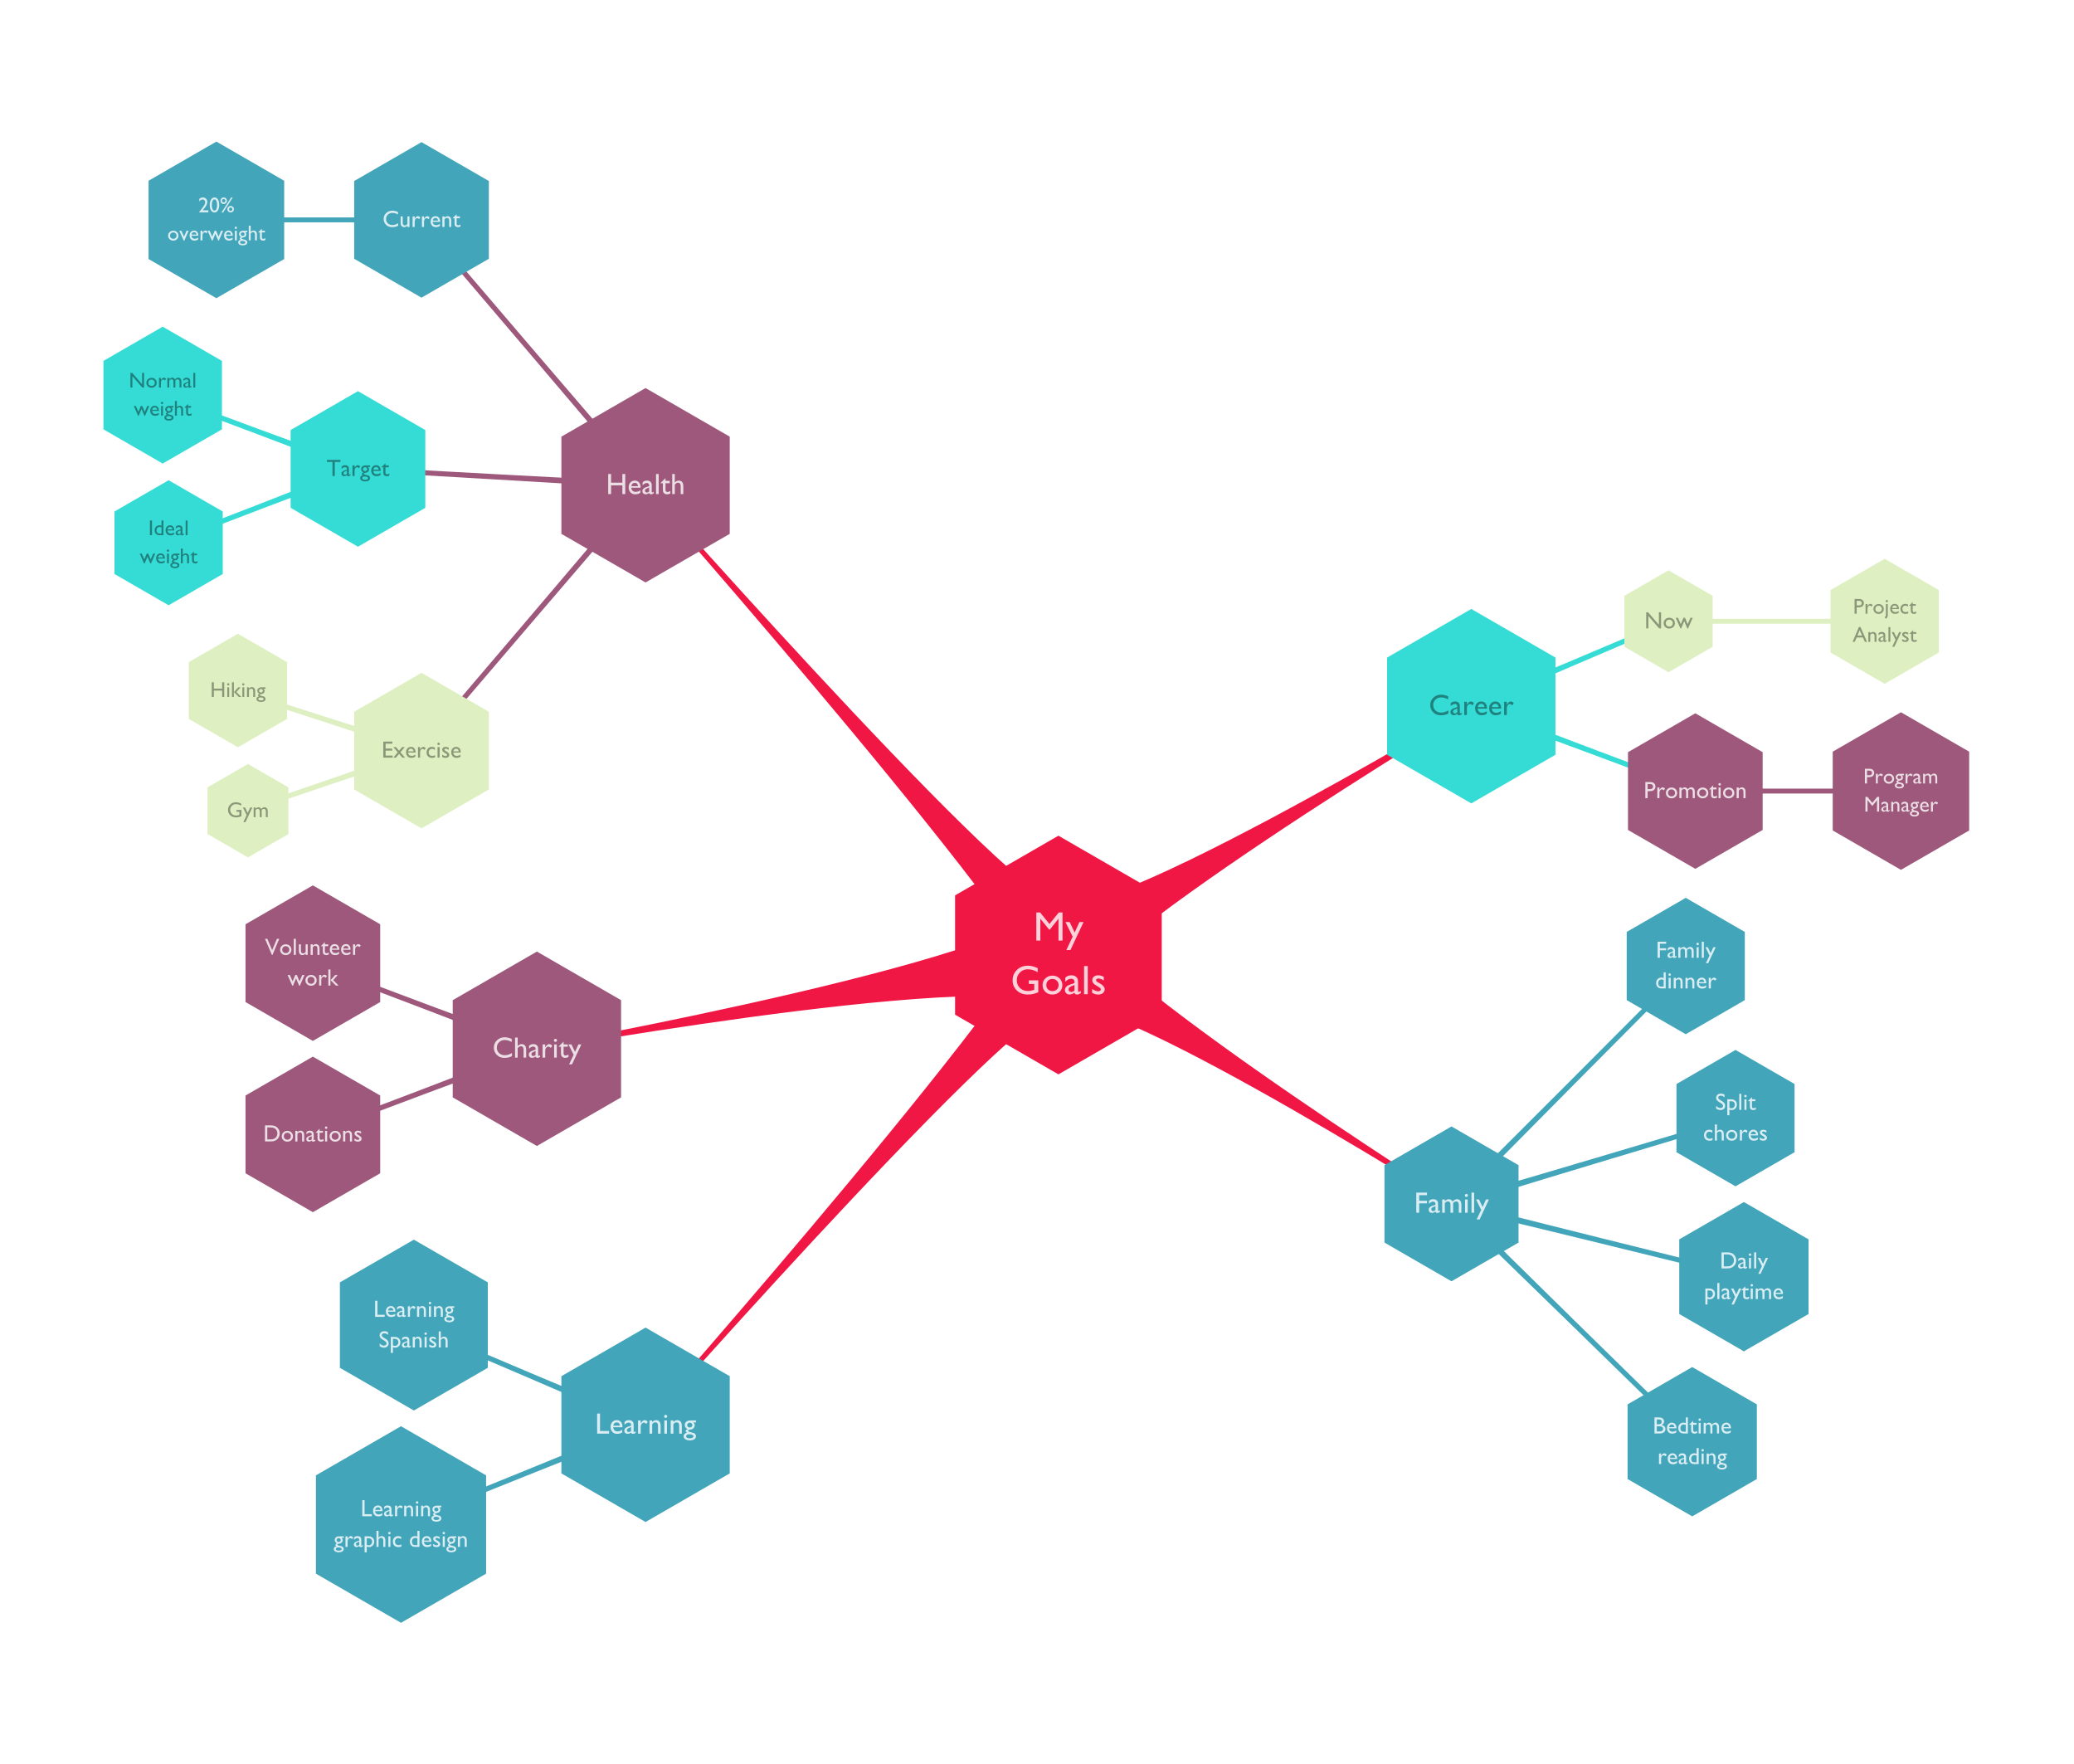 <?xml version="1.0" encoding="UTF-8"?>
<svg xmlns="http://www.w3.org/2000/svg" xmlns:xlink="http://www.w3.org/1999/xlink" width="1056.266pt" height="898.194pt" viewBox="0 0 1056.266 898.194" version="1.1">
<defs>
<g>
<symbol overflow="visible" id="glyph0-0">
<path style="stroke:none;" d="M 1.375 0 L 1.375 -8.25 L 9.625 -8.25 L 9.625 0 Z M 2.062 -0.688 L 8.938 -0.688 L 8.938 -7.562 L 2.062 -7.562 Z "/>
</symbol>
<symbol overflow="visible" id="glyph0-1">
<path style="stroke:none;" d="M 2.266 -1.031 L 5.125 -1.031 L 5.125 0 L 0.375 0 L 0.375 -0.078 L 0.828 -0.609 C 1.535 -1.484 2.098 -2.223 2.516 -2.828 C 2.93 -3.441 3.203 -3.898 3.328 -4.203 C 3.453 -4.516 3.516 -4.828 3.516 -5.141 C 3.516 -5.555 3.395 -5.891 3.156 -6.141 C 2.914 -6.398 2.598 -6.531 2.203 -6.531 C 1.898 -6.531 1.602 -6.441 1.312 -6.266 C 1.02 -6.086 0.758 -5.836 0.531 -5.516 L 0.531 -6.891 C 1.113 -7.359 1.711 -7.594 2.328 -7.594 C 2.984 -7.594 3.523 -7.375 3.953 -6.938 C 4.379 -6.508 4.594 -5.957 4.594 -5.281 C 4.594 -4.977 4.535 -4.656 4.422 -4.312 C 4.316 -3.969 4.129 -3.57 3.859 -3.125 C 3.598 -2.688 3.145 -2.082 2.5 -1.312 Z "/>
</symbol>
<symbol overflow="visible" id="glyph0-2">
<path style="stroke:none;" d="M 2.797 -7.594 C 3.484 -7.594 4.051 -7.234 4.5 -6.516 C 4.945 -5.797 5.172 -4.879 5.172 -3.766 C 5.172 -2.629 4.945 -1.703 4.5 -0.984 C 4.051 -0.273 3.469 0.078 2.75 0.078 C 2.02 0.078 1.438 -0.27 1 -0.969 C 0.562 -1.664 0.344 -2.594 0.344 -3.75 C 0.344 -4.883 0.566 -5.805 1.016 -6.516 C 1.473 -7.234 2.066 -7.594 2.797 -7.594 Z M 2.797 -6.578 L 2.75 -6.578 C 2.332 -6.578 2.004 -6.32 1.766 -5.812 C 1.523 -5.312 1.406 -4.629 1.406 -3.766 C 1.406 -2.867 1.52 -2.164 1.75 -1.656 C 1.988 -1.156 2.316 -0.906 2.734 -0.906 C 3.148 -0.906 3.477 -1.156 3.719 -1.656 C 3.957 -2.164 4.078 -2.859 4.078 -3.734 C 4.078 -4.598 3.961 -5.285 3.734 -5.797 C 3.504 -6.316 3.191 -6.578 2.797 -6.578 Z "/>
</symbol>
<symbol overflow="visible" id="glyph0-3">
<path style="stroke:none;" d="M 5.75 -7.609 L 6.578 -7.609 L 1.641 0.094 L 0.812 0.094 Z M 5.484 -3.266 C 5.941 -3.266 6.332 -3.098 6.656 -2.766 C 6.988 -2.441 7.156 -2.051 7.156 -1.594 C 7.156 -1.133 6.988 -0.742 6.656 -0.422 C 6.332 -0.109 5.941 0.047 5.484 0.047 C 5.016 0.047 4.613 -0.109 4.281 -0.422 C 3.957 -0.742 3.797 -1.133 3.797 -1.594 C 3.797 -2.051 3.961 -2.441 4.297 -2.766 C 4.629 -3.098 5.023 -3.266 5.484 -3.266 Z M 5.469 -2.453 C 5.238 -2.453 5.039 -2.367 4.875 -2.203 C 4.707 -2.035 4.625 -1.832 4.625 -1.594 C 4.625 -1.352 4.707 -1.145 4.875 -0.969 C 5.039 -0.801 5.238 -0.719 5.469 -0.719 C 5.719 -0.719 5.926 -0.801 6.094 -0.969 C 6.258 -1.145 6.344 -1.352 6.344 -1.594 C 6.344 -1.832 6.258 -2.035 6.094 -2.203 C 5.926 -2.367 5.719 -2.453 5.469 -2.453 Z M 1.938 -7.594 C 2.406 -7.594 2.801 -7.426 3.125 -7.094 C 3.445 -6.758 3.609 -6.363 3.609 -5.906 C 3.609 -5.445 3.441 -5.051 3.109 -4.719 C 2.785 -4.395 2.395 -4.234 1.938 -4.234 C 1.477 -4.234 1.086 -4.395 0.766 -4.719 C 0.441 -5.051 0.281 -5.445 0.281 -5.906 C 0.281 -6.363 0.441 -6.758 0.766 -7.094 C 1.086 -7.426 1.477 -7.594 1.938 -7.594 Z M 1.938 -6.781 C 1.695 -6.781 1.488 -6.691 1.312 -6.516 C 1.145 -6.348 1.062 -6.145 1.062 -5.906 C 1.062 -5.664 1.145 -5.461 1.312 -5.297 C 1.488 -5.129 1.695 -5.047 1.938 -5.047 C 2.176 -5.047 2.379 -5.129 2.547 -5.297 C 2.711 -5.461 2.797 -5.664 2.797 -5.906 C 2.797 -6.156 2.711 -6.363 2.547 -6.531 C 2.379 -6.695 2.176 -6.781 1.938 -6.781 Z "/>
</symbol>
<symbol overflow="visible" id="glyph0-4">
<path style="stroke:none;" d="M 3.062 -4.953 C 3.812 -4.953 4.43 -4.707 4.922 -4.219 C 5.422 -3.738 5.672 -3.129 5.672 -2.391 C 5.672 -1.68 5.414 -1.086 4.906 -0.609 C 4.406 -0.141 3.773 0.094 3.016 0.094 C 2.273 0.094 1.656 -0.145 1.156 -0.625 C 0.656 -1.102 0.406 -1.703 0.406 -2.422 C 0.406 -3.141 0.656 -3.738 1.156 -4.219 C 1.664 -4.707 2.301 -4.953 3.062 -4.953 Z M 3 -4.078 C 2.531 -4.078 2.145 -3.922 1.844 -3.609 C 1.539 -3.297 1.391 -2.906 1.391 -2.438 C 1.391 -1.957 1.547 -1.566 1.859 -1.266 C 2.172 -0.973 2.566 -0.828 3.047 -0.828 C 3.523 -0.828 3.914 -0.977 4.219 -1.281 C 4.531 -1.582 4.688 -1.969 4.688 -2.438 C 4.688 -2.906 4.523 -3.297 4.203 -3.609 C 3.891 -3.922 3.488 -4.078 3 -4.078 Z "/>
</symbol>
<symbol overflow="visible" id="glyph0-5">
<path style="stroke:none;" d="M 3.719 -4.938 L 4.781 -4.938 L 2.594 0.094 L 2.266 0.094 L 0.031 -4.938 L 1.094 -4.938 L 2.438 -1.906 Z "/>
</symbol>
<symbol overflow="visible" id="glyph0-6">
<path style="stroke:none;" d="M 4.906 -2.391 L 1.422 -2.391 C 1.453 -1.91 1.613 -1.531 1.906 -1.25 C 2.195 -0.977 2.57 -0.844 3.031 -0.844 C 3.676 -0.844 4.27 -1.039 4.812 -1.438 L 4.812 -0.484 C 4.508 -0.285 4.211 -0.141 3.922 -0.047 C 3.629 0.035 3.285 0.078 2.891 0.078 C 2.336 0.078 1.895 -0.035 1.562 -0.266 C 1.227 -0.492 0.957 -0.797 0.75 -1.172 C 0.551 -1.555 0.453 -2 0.453 -2.5 C 0.453 -3.25 0.664 -3.859 1.094 -4.328 C 1.52 -4.797 2.07 -5.031 2.75 -5.031 C 3.406 -5.031 3.926 -4.801 4.312 -4.344 C 4.707 -3.883 4.906 -3.273 4.906 -2.516 Z M 1.453 -2.969 L 3.938 -2.969 C 3.914 -3.363 3.801 -3.664 3.594 -3.875 C 3.383 -4.082 3.102 -4.188 2.75 -4.188 C 2.395 -4.188 2.102 -4.082 1.875 -3.875 C 1.656 -3.664 1.516 -3.363 1.453 -2.969 Z "/>
</symbol>
<symbol overflow="visible" id="glyph0-7">
<path style="stroke:none;" d="M 1.734 -4.938 L 1.734 -3.812 L 1.797 -3.891 C 2.266 -4.648 2.738 -5.031 3.219 -5.031 C 3.582 -5.031 3.961 -4.848 4.359 -4.484 L 3.844 -3.625 C 3.508 -3.945 3.195 -4.109 2.906 -4.109 C 2.594 -4.109 2.316 -3.957 2.078 -3.656 C 1.848 -3.352 1.734 -2.992 1.734 -2.578 L 1.734 0 L 0.75 0 L 0.75 -4.938 Z "/>
</symbol>
<symbol overflow="visible" id="glyph0-8">
<path style="stroke:none;" d="M 6.859 -4.938 L 7.906 -4.938 L 5.734 0.094 L 5.422 0.094 L 3.953 -3.359 L 2.516 0.094 L 2.203 0.094 L 0 -4.938 L 1.047 -4.938 L 2.344 -1.938 L 3.594 -4.938 L 4.328 -4.938 L 5.578 -1.938 Z "/>
</symbol>
<symbol overflow="visible" id="glyph0-9">
<path style="stroke:none;" d="M 1.203 -7.016 C 1.359 -7.016 1.492 -6.957 1.609 -6.844 C 1.723 -6.738 1.781 -6.609 1.781 -6.453 C 1.781 -6.285 1.723 -6.145 1.609 -6.031 C 1.492 -5.914 1.359 -5.859 1.203 -5.859 C 1.047 -5.859 0.91 -5.914 0.797 -6.031 C 0.68 -6.156 0.625 -6.297 0.625 -6.453 C 0.625 -6.598 0.68 -6.727 0.797 -6.844 C 0.91 -6.957 1.047 -7.016 1.203 -7.016 Z M 0.719 -4.938 L 1.688 -4.938 L 1.688 0 L 0.719 0 Z "/>
</symbol>
<symbol overflow="visible" id="glyph0-10">
<path style="stroke:none;" d="M 0.438 -3.234 C 0.438 -3.754 0.629 -4.164 1.016 -4.469 C 1.398 -4.781 1.926 -4.938 2.594 -4.938 L 4.625 -4.938 L 4.625 -4.172 L 3.625 -4.172 C 3.82 -3.984 3.957 -3.805 4.031 -3.641 C 4.102 -3.484 4.141 -3.301 4.141 -3.094 C 4.141 -2.832 4.066 -2.578 3.922 -2.328 C 3.773 -2.078 3.586 -1.883 3.359 -1.75 C 3.129 -1.625 2.75 -1.52 2.219 -1.438 C 1.852 -1.383 1.672 -1.258 1.672 -1.062 C 1.672 -0.945 1.738 -0.852 1.875 -0.781 C 2.008 -0.707 2.258 -0.629 2.625 -0.547 C 3.227 -0.41 3.617 -0.305 3.797 -0.234 C 3.973 -0.16 4.129 -0.051 4.266 0.094 C 4.504 0.32 4.625 0.617 4.625 0.984 C 4.625 1.453 4.414 1.82 4 2.094 C 3.582 2.375 3.023 2.516 2.328 2.516 C 1.617 2.516 1.051 2.375 0.625 2.094 C 0.207 1.812 0 1.438 0 0.969 C 0 0.301 0.41 -0.129 1.234 -0.328 C 0.91 -0.535 0.75 -0.742 0.75 -0.953 C 0.75 -1.109 0.816 -1.25 0.953 -1.375 C 1.098 -1.508 1.289 -1.609 1.531 -1.672 C 0.801 -1.992 0.438 -2.516 0.438 -3.234 Z M 2.281 -4.094 C 2.008 -4.094 1.781 -4.004 1.594 -3.828 C 1.414 -3.648 1.328 -3.438 1.328 -3.188 C 1.328 -2.926 1.414 -2.711 1.594 -2.547 C 1.781 -2.379 2.008 -2.297 2.281 -2.297 C 2.562 -2.297 2.789 -2.379 2.969 -2.547 C 3.156 -2.723 3.25 -2.938 3.25 -3.188 C 3.25 -3.445 3.156 -3.66 2.969 -3.828 C 2.789 -4.004 2.562 -4.094 2.281 -4.094 Z M 2.047 0.234 C 1.711 0.234 1.441 0.301 1.234 0.438 C 1.023 0.582 0.922 0.766 0.922 0.984 C 0.922 1.484 1.379 1.734 2.297 1.734 C 2.734 1.734 3.066 1.672 3.297 1.547 C 3.535 1.422 3.656 1.242 3.656 1.016 C 3.656 0.785 3.504 0.598 3.203 0.453 C 2.91 0.305 2.523 0.234 2.047 0.234 Z "/>
</symbol>
<symbol overflow="visible" id="glyph0-11">
<path style="stroke:none;" d="M 0.672 -7.5 L 1.656 -7.5 L 1.656 -4.297 C 2.062 -4.785 2.566 -5.031 3.172 -5.031 C 3.492 -5.031 3.785 -4.945 4.047 -4.781 C 4.316 -4.625 4.516 -4.398 4.641 -4.109 C 4.766 -3.816 4.828 -3.383 4.828 -2.812 L 4.828 0 L 3.844 0 L 3.844 -3.062 C 3.844 -3.414 3.754 -3.703 3.578 -3.922 C 3.398 -4.148 3.172 -4.266 2.891 -4.266 C 2.672 -4.266 2.469 -4.207 2.281 -4.094 C 2.094 -3.977 1.883 -3.797 1.656 -3.547 L 1.656 0 L 0.672 0 Z "/>
</symbol>
<symbol overflow="visible" id="glyph0-12">
<path style="stroke:none;" d="M 0 -4.156 L 1.844 -5.969 L 1.844 -4.938 L 3.406 -4.938 L 3.406 -4.062 L 1.844 -4.062 L 1.844 -1.641 C 1.844 -1.078 2.078 -0.797 2.547 -0.797 C 2.891 -0.797 3.258 -0.91 3.656 -1.141 L 3.656 -0.234 C 3.281 -0.016 2.867 0.094 2.422 0.094 C 1.973 0.094 1.602 -0.039 1.312 -0.312 C 1.219 -0.383 1.141 -0.469 1.078 -0.562 C 1.016 -0.664 0.961 -0.797 0.922 -0.953 C 0.879 -1.117 0.859 -1.426 0.859 -1.875 L 0.859 -4.062 L 0 -4.062 Z "/>
</symbol>
<symbol overflow="visible" id="glyph0-13">
<path style="stroke:none;" d="M 6.797 -7.5 L 7.812 -7.5 L 7.812 0 L 6.891 0 L 1.875 -5.781 L 1.875 0 L 0.859 0 L 0.859 -7.5 L 1.734 -7.5 L 6.797 -1.688 Z "/>
</symbol>
<symbol overflow="visible" id="glyph0-14">
<path style="stroke:none;" d="M 4.75 -3.594 L 4.75 0 L 3.766 0 L 3.766 -2.75 C 3.766 -3.301 3.688 -3.68 3.531 -3.891 C 3.383 -4.109 3.129 -4.219 2.766 -4.219 C 2.566 -4.219 2.379 -4.172 2.203 -4.078 C 2.035 -3.984 1.844 -3.82 1.625 -3.594 L 1.625 0 L 0.656 0 L 0.656 -4.938 L 1.625 -4.938 L 1.625 -4.297 C 2.125 -4.785 2.613 -5.031 3.094 -5.031 C 3.719 -5.031 4.203 -4.734 4.547 -4.141 C 5.066 -4.742 5.613 -5.047 6.188 -5.047 C 6.664 -5.047 7.055 -4.867 7.359 -4.516 C 7.672 -4.172 7.828 -3.641 7.828 -2.922 L 7.828 0 L 6.859 0 L 6.859 -2.922 C 6.859 -3.336 6.77 -3.656 6.594 -3.875 C 6.426 -4.094 6.188 -4.203 5.875 -4.203 C 5.469 -4.203 5.094 -4 4.75 -3.594 Z "/>
</symbol>
<symbol overflow="visible" id="glyph0-15">
<path style="stroke:none;" d="M 3.797 -2.969 L 3.797 -0.875 C 3.797 -0.707 3.852 -0.625 3.969 -0.625 C 4.082 -0.625 4.266 -0.707 4.516 -0.875 L 4.516 -0.281 C 4.297 -0.133 4.117 -0.035 3.984 0.016 C 3.848 0.066 3.707 0.094 3.562 0.094 C 3.145 0.094 2.898 -0.07 2.828 -0.406 C 2.41 -0.082 1.969 0.078 1.5 0.078 C 1.156 0.078 0.867 -0.035 0.641 -0.266 C 0.41 -0.492 0.297 -0.781 0.297 -1.125 C 0.297 -1.438 0.406 -1.711 0.625 -1.953 C 0.852 -2.203 1.172 -2.398 1.578 -2.547 L 2.844 -2.969 L 2.844 -3.234 C 2.844 -3.828 2.539 -4.125 1.938 -4.125 C 1.406 -4.125 0.891 -3.848 0.391 -3.297 L 0.391 -4.359 C 0.766 -4.805 1.312 -5.031 2.031 -5.031 C 2.562 -5.031 2.988 -4.895 3.312 -4.625 C 3.414 -4.531 3.508 -4.41 3.594 -4.266 C 3.688 -4.117 3.742 -3.969 3.766 -3.812 C 3.785 -3.664 3.797 -3.383 3.797 -2.969 Z M 2.844 -0.984 L 2.844 -2.438 L 2.188 -2.188 C 1.852 -2.062 1.613 -1.93 1.469 -1.797 C 1.332 -1.66 1.266 -1.492 1.266 -1.297 C 1.266 -1.086 1.328 -0.914 1.453 -0.781 C 1.586 -0.656 1.758 -0.594 1.969 -0.594 C 2.281 -0.594 2.57 -0.723 2.844 -0.984 Z "/>
</symbol>
<symbol overflow="visible" id="glyph0-16">
<path style="stroke:none;" d="M 0.719 -7.5 L 1.688 -7.5 L 1.688 0 L 0.719 0 Z "/>
</symbol>
<symbol overflow="visible" id="glyph0-17">
<path style="stroke:none;" d="M 0.844 -7.5 L 1.906 -7.5 L 1.906 0 L 0.844 0 Z "/>
</symbol>
<symbol overflow="visible" id="glyph0-18">
<path style="stroke:none;" d="M 3.984 -7.5 L 4.969 -7.5 L 4.969 0 L 2.891 0 C 2.148 0 1.562 -0.227 1.125 -0.688 C 0.695 -1.156 0.484 -1.773 0.484 -2.547 C 0.484 -3.273 0.711 -3.875 1.172 -4.344 C 1.629 -4.812 2.211 -5.047 2.922 -5.047 C 3.242 -5.047 3.598 -4.977 3.984 -4.844 Z M 3.984 -0.844 L 3.984 -3.969 C 3.68 -4.125 3.375 -4.203 3.062 -4.203 C 2.582 -4.203 2.195 -4.039 1.906 -3.719 C 1.613 -3.406 1.469 -2.977 1.469 -2.438 C 1.469 -1.926 1.594 -1.531 1.844 -1.25 C 2 -1.094 2.16 -0.984 2.328 -0.922 C 2.492 -0.867 2.797 -0.844 3.234 -0.844 Z "/>
</symbol>
<symbol overflow="visible" id="glyph0-19">
<path style="stroke:none;" d="M 0.766 0 L 0.766 -7.516 L 3.141 -7.516 C 3.859 -7.516 4.43 -7.32 4.859 -6.938 C 5.285 -6.551 5.5 -6.031 5.5 -5.375 C 5.5 -4.938 5.391 -4.551 5.172 -4.219 C 4.953 -3.883 4.648 -3.641 4.266 -3.484 C 3.891 -3.328 3.348 -3.25 2.641 -3.25 L 1.844 -3.25 L 1.844 0 Z M 2.953 -6.562 L 1.844 -6.562 L 1.844 -4.219 L 3.031 -4.219 C 3.457 -4.219 3.789 -4.316 4.031 -4.516 C 4.27 -4.723 4.391 -5.02 4.391 -5.406 C 4.391 -6.176 3.91 -6.562 2.953 -6.562 Z "/>
</symbol>
<symbol overflow="visible" id="glyph0-20">
<path style="stroke:none;" d="M 1.141 -7.016 C 1.305 -7.016 1.445 -6.957 1.562 -6.844 C 1.676 -6.738 1.734 -6.609 1.734 -6.453 C 1.734 -6.285 1.676 -6.145 1.562 -6.031 C 1.457 -5.914 1.32 -5.859 1.156 -5.859 C 1 -5.859 0.859 -5.914 0.734 -6.031 C 0.617 -6.145 0.562 -6.285 0.562 -6.453 C 0.562 -6.598 0.617 -6.727 0.734 -6.844 C 0.859 -6.957 0.992 -7.016 1.141 -7.016 Z M 0.688 -4.938 L 1.656 -4.938 L 1.656 0.703 C 1.656 1.555 1.328 2.16 0.672 2.516 L -0.047 1.812 C 0.172 1.727 0.348 1.586 0.484 1.391 C 0.617 1.191 0.688 0.961 0.688 0.703 Z "/>
</symbol>
<symbol overflow="visible" id="glyph0-21">
<path style="stroke:none;" d="M 4.406 -1.156 L 4.406 -0.188 C 3.906 0 3.422 0.094 2.953 0.094 C 2.18 0.094 1.566 -0.133 1.109 -0.594 C 0.648 -1.062 0.422 -1.676 0.422 -2.438 C 0.422 -3.219 0.645 -3.844 1.094 -4.312 C 1.539 -4.789 2.129 -5.031 2.859 -5.031 C 3.109 -5.031 3.332 -5.004 3.531 -4.953 C 3.738 -4.91 3.992 -4.82 4.297 -4.688 L 4.297 -3.656 C 3.797 -3.969 3.336 -4.125 2.922 -4.125 C 2.473 -4.125 2.109 -3.969 1.828 -3.656 C 1.547 -3.352 1.406 -2.957 1.406 -2.469 C 1.406 -1.969 1.555 -1.566 1.859 -1.266 C 2.172 -0.973 2.586 -0.828 3.109 -0.828 C 3.484 -0.828 3.914 -0.938 4.406 -1.156 Z "/>
</symbol>
<symbol overflow="visible" id="glyph0-22">
<path style="stroke:none;" d="M 3.219 -7.547 L 3.984 -7.547 L 7.344 0 L 6.234 0 L 5.234 -2.219 L 2.047 -2.219 L 1.094 0 L 0 0 Z M 4.797 -3.188 L 3.594 -5.891 L 2.469 -3.188 Z "/>
</symbol>
<symbol overflow="visible" id="glyph0-23">
<path style="stroke:none;" d="M 1.672 -4.938 L 1.672 -4.312 C 2.109 -4.789 2.602 -5.031 3.156 -5.031 C 3.469 -5.031 3.754 -4.953 4.016 -4.797 C 4.285 -4.641 4.488 -4.422 4.625 -4.141 C 4.758 -3.867 4.828 -3.43 4.828 -2.828 L 4.828 0 L 3.844 0 L 3.844 -2.812 C 3.844 -3.32 3.766 -3.68 3.609 -3.891 C 3.461 -4.109 3.207 -4.219 2.844 -4.219 C 2.383 -4.219 1.992 -3.988 1.672 -3.531 L 1.672 0 L 0.672 0 L 0.672 -4.938 Z "/>
</symbol>
<symbol overflow="visible" id="glyph0-24">
<path style="stroke:none;" d="M 3.719 -4.938 L 4.812 -4.938 L 1.328 2.516 L 0.234 2.516 L 1.906 -1.062 L 0 -4.938 L 1.109 -4.938 L 2.438 -2.156 Z "/>
</symbol>
<symbol overflow="visible" id="glyph0-25">
<path style="stroke:none;" d="M 0.453 -0.359 L 0.453 -1.406 C 0.723 -1.219 1.004 -1.062 1.297 -0.938 C 1.586 -0.812 1.832 -0.75 2.031 -0.75 C 2.227 -0.75 2.398 -0.801 2.547 -0.906 C 2.691 -1.008 2.766 -1.129 2.766 -1.266 C 2.766 -1.41 2.719 -1.531 2.625 -1.625 C 2.531 -1.719 2.328 -1.852 2.016 -2.031 C 1.379 -2.383 0.961 -2.688 0.766 -2.938 C 0.578 -3.188 0.484 -3.457 0.484 -3.75 C 0.484 -4.125 0.629 -4.43 0.922 -4.672 C 1.223 -4.91 1.602 -5.031 2.062 -5.031 C 2.551 -5.031 3.051 -4.895 3.562 -4.625 L 3.562 -3.656 C 2.977 -4.008 2.5 -4.188 2.125 -4.188 C 1.938 -4.188 1.785 -4.145 1.672 -4.062 C 1.555 -3.988 1.5 -3.883 1.5 -3.75 C 1.5 -3.633 1.551 -3.523 1.656 -3.422 C 1.758 -3.316 1.945 -3.191 2.219 -3.047 L 2.562 -2.844 C 3.383 -2.383 3.797 -1.867 3.797 -1.297 C 3.797 -0.891 3.633 -0.555 3.312 -0.297 C 3 -0.035 2.594 0.094 2.094 0.094 C 1.801 0.094 1.539 0.062 1.312 0 C 1.082 -0.07 0.797 -0.191 0.453 -0.359 Z "/>
</symbol>
<symbol overflow="visible" id="glyph0-26">
<path style="stroke:none;" d="M 6.125 -7.5 L 7.188 -7.5 L 7.188 0 L 6.125 0 L 6.125 -3.266 L 1.906 -3.266 L 1.906 0 L 0.828 0 L 0.828 -7.5 L 1.906 -7.5 L 1.906 -4.266 L 6.125 -4.266 Z "/>
</symbol>
<symbol overflow="visible" id="glyph0-27">
<path style="stroke:none;" d="M 3.906 -4.938 L 5.078 -4.938 L 2.953 -2.516 L 5.5 0 L 4.188 0 L 1.719 -2.516 Z M 0.688 -7.5 L 1.672 -7.5 L 1.672 0 L 0.688 0 Z "/>
</symbol>
<symbol overflow="visible" id="glyph0-28">
<path style="stroke:none;" d="M 6.797 -7.5 L 7.797 -7.5 L 7.797 0 L 6.719 0 L 6.719 -5.844 L 4.406 -2.938 L 4.219 -2.938 L 1.875 -5.844 L 1.875 0 L 0.812 0 L 0.812 -7.5 L 1.812 -7.5 L 4.312 -4.422 Z "/>
</symbol>
<symbol overflow="visible" id="glyph0-29">
<path style="stroke:none;" d="M 4.875 -3.703 L 7.406 -3.703 L 7.406 -0.516 C 6.477 -0.109 5.562 0.094 4.656 0.094 C 3.406 0.094 2.41 -0.27 1.672 -1 C 0.93 -1.727 0.562 -2.625 0.562 -3.688 C 0.562 -4.801 0.945 -5.727 1.719 -6.469 C 2.488 -7.219 3.453 -7.594 4.609 -7.594 C 5.035 -7.594 5.438 -7.547 5.812 -7.453 C 6.188 -7.367 6.664 -7.207 7.25 -6.969 L 7.25 -5.859 C 6.352 -6.379 5.469 -6.641 4.594 -6.641 C 3.77 -6.641 3.078 -6.359 2.516 -5.797 C 1.953 -5.242 1.672 -4.562 1.672 -3.75 C 1.672 -2.895 1.953 -2.195 2.516 -1.656 C 3.078 -1.113 3.801 -0.844 4.688 -0.844 C 5.113 -0.844 5.625 -0.941 6.219 -1.141 L 6.328 -1.172 L 6.328 -2.734 L 4.875 -2.734 Z "/>
</symbol>
<symbol overflow="visible" id="glyph1-0">
<path style="stroke:none;" d="M 1.5 0 L 1.5 -9 L 10.5 -9 L 10.5 0 Z M 2.25 -0.75 L 9.75 -0.75 L 9.75 -8.25 L 2.25 -8.25 Z "/>
</symbol>
<symbol overflow="visible" id="glyph1-1">
<path style="stroke:none;" d="M 7.953 -1.906 L 7.953 -0.609 C 7.098 -0.141 6.109 0.094 4.984 0.094 C 4.066 0.094 3.289 -0.086 2.656 -0.453 C 2.02 -0.828 1.516 -1.332 1.141 -1.969 C 0.773 -2.613 0.594 -3.312 0.594 -4.062 C 0.594 -5.258 1.016 -6.266 1.859 -7.078 C 2.711 -7.891 3.758 -8.297 5 -8.297 C 5.863 -8.297 6.82 -8.07 7.875 -7.625 L 7.875 -6.359 C 6.914 -6.898 5.977 -7.172 5.062 -7.172 C 4.125 -7.172 3.344 -6.875 2.719 -6.281 C 2.102 -5.695 1.797 -4.957 1.797 -4.062 C 1.797 -3.164 2.098 -2.426 2.703 -1.844 C 3.316 -1.27 4.098 -0.984 5.047 -0.984 C 6.047 -0.984 7.016 -1.289 7.953 -1.906 Z "/>
</symbol>
<symbol overflow="visible" id="glyph1-2">
<path style="stroke:none;" d="M 4.188 0 L 4.188 -0.688 C 3.957 -0.438 3.695 -0.242 3.406 -0.109 C 3.125 0.023 2.836 0.094 2.547 0.094 C 2.203 0.094 1.883 0.008 1.594 -0.156 C 1.312 -0.332 1.098 -0.566 0.953 -0.859 C 0.805 -1.148 0.734 -1.629 0.734 -2.297 L 0.734 -5.391 L 1.797 -5.391 L 1.797 -2.312 C 1.797 -1.75 1.875 -1.352 2.031 -1.125 C 2.195 -0.906 2.484 -0.797 2.891 -0.797 C 3.398 -0.797 3.832 -1.039 4.188 -1.531 L 4.188 -5.391 L 5.25 -5.391 L 5.25 0 Z "/>
</symbol>
<symbol overflow="visible" id="glyph1-3">
<path style="stroke:none;" d="M 1.906 -5.391 L 1.906 -4.156 L 1.953 -4.25 C 2.473 -5.082 2.988 -5.5 3.5 -5.5 C 3.906 -5.5 4.328 -5.297 4.766 -4.891 L 4.203 -3.953 C 3.828 -4.305 3.484 -4.484 3.172 -4.484 C 2.828 -4.484 2.531 -4.316 2.281 -3.984 C 2.031 -3.66 1.906 -3.27 1.906 -2.812 L 1.906 0 L 0.828 0 L 0.828 -5.391 Z "/>
</symbol>
<symbol overflow="visible" id="glyph1-4">
<path style="stroke:none;" d="M 5.344 -2.609 L 1.562 -2.609 C 1.582 -2.086 1.754 -1.676 2.078 -1.375 C 2.398 -1.07 2.812 -0.922 3.312 -0.922 C 4.008 -0.922 4.656 -1.141 5.25 -1.578 L 5.25 -0.531 C 4.926 -0.312 4.602 -0.156 4.281 -0.062 C 3.957 0.031 3.578 0.078 3.141 0.078 C 2.547 0.078 2.066 -0.039 1.703 -0.281 C 1.336 -0.531 1.047 -0.863 0.828 -1.281 C 0.609 -1.695 0.5 -2.176 0.5 -2.719 C 0.5 -3.539 0.727 -4.207 1.188 -4.719 C 1.656 -5.238 2.258 -5.5 3 -5.5 C 3.719 -5.5 4.285 -5.25 4.703 -4.75 C 5.129 -4.25 5.344 -3.578 5.344 -2.734 Z M 1.578 -3.234 L 4.297 -3.234 C 4.266 -3.66 4.133 -3.988 3.906 -4.219 C 3.688 -4.457 3.383 -4.578 3 -4.578 C 2.613 -4.578 2.297 -4.457 2.047 -4.219 C 1.805 -3.988 1.648 -3.66 1.578 -3.234 Z "/>
</symbol>
<symbol overflow="visible" id="glyph1-5">
<path style="stroke:none;" d="M 1.828 -5.391 L 1.828 -4.703 C 2.297 -5.234 2.836 -5.5 3.453 -5.5 C 3.785 -5.5 4.094 -5.41 4.375 -5.234 C 4.664 -5.055 4.883 -4.816 5.031 -4.516 C 5.188 -4.211 5.266 -3.734 5.266 -3.078 L 5.266 0 L 4.203 0 L 4.203 -3.078 C 4.203 -3.617 4.117 -4.008 3.953 -4.25 C 3.785 -4.488 3.504 -4.609 3.109 -4.609 C 2.598 -4.609 2.172 -4.352 1.828 -3.844 L 1.828 0 L 0.734 0 L 0.734 -5.391 Z "/>
</symbol>
<symbol overflow="visible" id="glyph1-6">
<path style="stroke:none;" d="M 0 -4.531 L 2 -6.5 L 2 -5.391 L 3.703 -5.391 L 3.703 -4.438 L 2 -4.438 L 2 -1.781 C 2 -1.164 2.254 -0.859 2.766 -0.859 C 3.148 -0.859 3.555 -0.988 3.984 -1.25 L 3.984 -0.25 C 3.578 -0.02 3.129 0.094 2.641 0.094 C 2.148 0.094 1.742 -0.047 1.422 -0.328 C 1.316 -0.422 1.234 -0.52 1.172 -0.625 C 1.109 -0.727 1.051 -0.867 1 -1.047 C 0.957 -1.223 0.938 -1.555 0.938 -2.047 L 0.938 -4.438 L 0 -4.438 Z "/>
</symbol>
<symbol overflow="visible" id="glyph1-7">
<path style="stroke:none;" d="M 0.203 -8.203 L 7.047 -8.203 L 7.047 -7.156 L 4.188 -7.156 L 4.188 0 L 3.016 0 L 3.016 -7.156 L 0.203 -7.156 Z "/>
</symbol>
<symbol overflow="visible" id="glyph1-8">
<path style="stroke:none;" d="M 4.141 -3.234 L 4.141 -0.953 C 4.141 -0.766 4.203 -0.672 4.328 -0.672 C 4.461 -0.672 4.664 -0.77 4.938 -0.969 L 4.938 -0.312 C 4.695 -0.156 4.5 -0.051 4.344 0 C 4.195 0.062 4.047 0.094 3.891 0.094 C 3.43 0.094 3.16 -0.086 3.078 -0.453 C 2.629 -0.098 2.148 0.078 1.641 0.078 C 1.266 0.078 0.953 -0.039 0.703 -0.281 C 0.453 -0.531 0.328 -0.844 0.328 -1.219 C 0.328 -1.562 0.445 -1.863 0.688 -2.125 C 0.938 -2.395 1.285 -2.609 1.734 -2.766 L 3.094 -3.234 L 3.094 -3.531 C 3.094 -4.176 2.77 -4.5 2.125 -4.5 C 1.539 -4.5 0.973 -4.195 0.422 -3.594 L 0.422 -4.766 C 0.836 -5.254 1.43 -5.5 2.203 -5.5 C 2.785 -5.5 3.254 -5.348 3.609 -5.047 C 3.723 -4.941 3.828 -4.805 3.922 -4.641 C 4.016 -4.484 4.07 -4.32 4.094 -4.156 C 4.125 -4 4.141 -3.691 4.141 -3.234 Z M 3.094 -1.062 L 3.094 -2.672 L 2.375 -2.391 C 2.008 -2.242 1.754 -2.098 1.609 -1.953 C 1.461 -1.805 1.391 -1.625 1.391 -1.406 C 1.391 -1.188 1.457 -1.004 1.594 -0.859 C 1.738 -0.723 1.926 -0.656 2.156 -0.656 C 2.488 -0.656 2.801 -0.789 3.094 -1.062 Z "/>
</symbol>
<symbol overflow="visible" id="glyph1-9">
<path style="stroke:none;" d="M 0.484 -3.531 C 0.484 -4.102 0.691 -4.555 1.109 -4.891 C 1.523 -5.223 2.098 -5.391 2.828 -5.391 L 5.047 -5.391 L 5.047 -4.562 L 3.969 -4.562 C 4.176 -4.344 4.32 -4.145 4.406 -3.969 C 4.488 -3.789 4.531 -3.594 4.531 -3.375 C 4.531 -3.094 4.445 -2.816 4.281 -2.547 C 4.125 -2.273 3.914 -2.066 3.656 -1.922 C 3.406 -1.773 2.992 -1.66 2.422 -1.578 C 2.023 -1.516 1.828 -1.375 1.828 -1.156 C 1.828 -1.031 1.898 -0.926 2.047 -0.844 C 2.203 -0.77 2.473 -0.688 2.859 -0.594 C 3.523 -0.445 3.953 -0.332 4.141 -0.25 C 4.328 -0.176 4.5 -0.062 4.656 0.094 C 4.914 0.352 5.047 0.676 5.047 1.062 C 5.047 1.57 4.816 1.977 4.359 2.281 C 3.898 2.594 3.289 2.75 2.531 2.75 C 1.758 2.75 1.145 2.594 0.688 2.281 C 0.227 1.977 0 1.57 0 1.062 C 0 0.32 0.453 -0.148 1.359 -0.359 C 0.992 -0.586 0.812 -0.816 0.812 -1.047 C 0.812 -1.211 0.891 -1.363 1.047 -1.5 C 1.203 -1.645 1.41 -1.754 1.672 -1.828 C 0.879 -2.172 0.484 -2.738 0.484 -3.531 Z M 2.484 -4.469 C 2.191 -4.469 1.941 -4.367 1.734 -4.172 C 1.535 -3.973 1.438 -3.738 1.438 -3.469 C 1.438 -3.188 1.535 -2.957 1.734 -2.781 C 1.941 -2.602 2.195 -2.516 2.5 -2.516 C 2.801 -2.516 3.051 -2.602 3.25 -2.781 C 3.445 -2.969 3.547 -3.203 3.547 -3.484 C 3.547 -3.766 3.441 -4 3.234 -4.188 C 3.035 -4.375 2.785 -4.469 2.484 -4.469 Z M 2.234 0.25 C 1.867 0.25 1.57 0.32 1.344 0.469 C 1.125 0.625 1.016 0.82 1.016 1.062 C 1.016 1.625 1.516 1.906 2.516 1.906 C 2.984 1.906 3.348 1.832 3.609 1.688 C 3.867 1.551 4 1.359 4 1.109 C 4 0.859 3.832 0.648 3.5 0.484 C 3.176 0.328 2.754 0.25 2.234 0.25 Z "/>
</symbol>
<symbol overflow="visible" id="glyph1-10">
<path style="stroke:none;" d="M 7.406 -8.188 L 8.516 -8.188 L 8.516 0 L 7.516 0 L 2.047 -6.297 L 2.047 0 L 0.938 0 L 0.938 -8.188 L 1.891 -8.188 L 7.406 -1.828 Z "/>
</symbol>
<symbol overflow="visible" id="glyph1-11">
<path style="stroke:none;" d="M 3.328 -5.406 C 4.148 -5.406 4.832 -5.141 5.375 -4.609 C 5.914 -4.078 6.188 -3.41 6.188 -2.609 C 6.188 -1.836 5.91 -1.191 5.359 -0.672 C 4.816 -0.16 4.125 0.094 3.281 0.094 C 2.477 0.094 1.805 -0.164 1.266 -0.688 C 0.723 -1.207 0.453 -1.859 0.453 -2.641 C 0.453 -3.43 0.723 -4.086 1.266 -4.609 C 1.816 -5.141 2.504 -5.406 3.328 -5.406 Z M 3.281 -4.438 C 2.77 -4.438 2.348 -4.27 2.016 -3.938 C 1.691 -3.602 1.531 -3.176 1.531 -2.656 C 1.531 -2.133 1.695 -1.711 2.031 -1.391 C 2.363 -1.066 2.797 -0.906 3.328 -0.906 C 3.848 -0.906 4.273 -1.066 4.609 -1.391 C 4.941 -1.723 5.109 -2.148 5.109 -2.672 C 5.109 -3.18 4.93 -3.602 4.578 -3.938 C 4.234 -4.27 3.801 -4.438 3.281 -4.438 Z "/>
</symbol>
<symbol overflow="visible" id="glyph1-12">
<path style="stroke:none;" d="M 7.484 -5.391 L 8.625 -5.391 L 6.25 0.094 L 5.922 0.094 L 4.312 -3.656 L 2.75 0.094 L 2.406 0.094 L 0 -5.391 L 1.141 -5.391 L 2.562 -2.125 L 3.922 -5.391 L 4.719 -5.391 L 6.078 -2.125 Z "/>
</symbol>
<symbol overflow="visible" id="glyph1-13">
<path style="stroke:none;" d="M 0.906 -8.188 L 5.547 -8.188 L 5.547 -7.141 L 2.078 -7.141 L 2.078 -4.641 L 5.422 -4.641 L 5.422 -3.594 L 2.078 -3.594 L 2.078 -1.062 L 5.656 -1.062 L 5.656 -0.016 L 0.906 -0.016 Z "/>
</symbol>
<symbol overflow="visible" id="glyph1-14">
<path style="stroke:none;" d="M 4.484 -5.391 L 5.844 -5.391 L 3.625 -2.734 L 6 0 L 4.641 0 L 2.938 -1.938 L 1.344 0 L 0 0 L 2.266 -2.734 L 0 -5.391 L 1.344 -5.391 L 2.938 -3.547 Z "/>
</symbol>
<symbol overflow="visible" id="glyph1-15">
<path style="stroke:none;" d="M 4.797 -1.266 L 4.797 -0.203 C 4.266 -0.004 3.742 0.094 3.234 0.094 C 2.391 0.094 1.711 -0.156 1.203 -0.656 C 0.703 -1.156 0.453 -1.828 0.453 -2.672 C 0.453 -3.516 0.695 -4.195 1.188 -4.719 C 1.676 -5.238 2.32 -5.5 3.125 -5.5 C 3.395 -5.5 3.641 -5.473 3.859 -5.422 C 4.086 -5.367 4.363 -5.27 4.688 -5.125 L 4.688 -3.984 C 4.145 -4.328 3.645 -4.5 3.188 -4.5 C 2.707 -4.5 2.312 -4.328 2 -3.984 C 1.688 -3.648 1.531 -3.223 1.531 -2.703 C 1.531 -2.148 1.695 -1.711 2.031 -1.391 C 2.363 -1.066 2.816 -0.906 3.391 -0.906 C 3.797 -0.906 4.266 -1.023 4.797 -1.266 Z "/>
</symbol>
<symbol overflow="visible" id="glyph1-16">
<path style="stroke:none;" d="M 1.312 -7.656 C 1.488 -7.656 1.641 -7.594 1.766 -7.469 C 1.891 -7.352 1.953 -7.207 1.953 -7.031 C 1.953 -6.863 1.891 -6.719 1.766 -6.594 C 1.641 -6.469 1.488 -6.406 1.312 -6.406 C 1.145 -6.406 1 -6.469 0.875 -6.594 C 0.75 -6.719 0.688 -6.863 0.688 -7.031 C 0.688 -7.195 0.75 -7.344 0.875 -7.469 C 1 -7.594 1.145 -7.656 1.312 -7.656 Z M 0.781 -5.391 L 1.844 -5.391 L 1.844 0 L 0.781 0 Z "/>
</symbol>
<symbol overflow="visible" id="glyph1-17">
<path style="stroke:none;" d="M 0.5 -0.391 L 0.5 -1.531 C 0.789 -1.32 1.094 -1.148 1.406 -1.016 C 1.727 -0.891 1.992 -0.828 2.203 -0.828 C 2.43 -0.828 2.625 -0.879 2.781 -0.984 C 2.945 -1.098 3.031 -1.234 3.031 -1.391 C 3.031 -1.547 2.977 -1.672 2.875 -1.766 C 2.77 -1.867 2.547 -2.02 2.203 -2.219 C 1.516 -2.602 1.062 -2.93 0.844 -3.203 C 0.633 -3.473 0.531 -3.77 0.531 -4.094 C 0.531 -4.508 0.691 -4.848 1.016 -5.109 C 1.336 -5.367 1.75 -5.5 2.25 -5.5 C 2.781 -5.5 3.32 -5.348 3.875 -5.047 L 3.875 -4 C 3.25 -4.383 2.734 -4.578 2.328 -4.578 C 2.117 -4.578 1.953 -4.531 1.828 -4.438 C 1.703 -4.352 1.641 -4.238 1.641 -4.094 C 1.641 -3.969 1.695 -3.848 1.812 -3.734 C 1.926 -3.617 2.129 -3.484 2.422 -3.328 L 2.797 -3.109 C 3.691 -2.598 4.141 -2.035 4.141 -1.422 C 4.141 -0.973 3.969 -0.609 3.625 -0.328 C 3.281 -0.047 2.836 0.094 2.297 0.094 C 1.973 0.094 1.688 0.062 1.438 0 C 1.188 -0.07 0.875 -0.203 0.5 -0.391 Z "/>
</symbol>
<symbol overflow="visible" id="glyph1-18">
<path style="stroke:none;" d="M 0.844 0 L 0.844 -8.203 L 3.438 -8.203 C 4.219 -8.203 4.836 -7.988 5.297 -7.562 C 5.766 -7.145 6 -6.578 6 -5.859 C 6 -5.391 5.879 -4.969 5.641 -4.594 C 5.398 -4.227 5.07 -3.961 4.656 -3.797 C 4.25 -3.629 3.66 -3.547 2.891 -3.547 L 2.016 -3.547 L 2.016 0 Z M 3.234 -7.156 L 2.016 -7.156 L 2.016 -4.594 L 3.297 -4.594 C 3.773 -4.594 4.141 -4.703 4.391 -4.922 C 4.648 -5.148 4.781 -5.473 4.781 -5.891 C 4.781 -6.734 4.266 -7.156 3.234 -7.156 Z "/>
</symbol>
<symbol overflow="visible" id="glyph1-19">
<path style="stroke:none;" d="M 5.172 -3.922 L 5.172 0 L 4.109 0 L 4.109 -3 C 4.109 -3.594 4.023 -4.008 3.859 -4.25 C 3.703 -4.488 3.426 -4.609 3.031 -4.609 C 2.801 -4.609 2.594 -4.555 2.406 -4.453 C 2.227 -4.348 2.02 -4.172 1.781 -3.922 L 1.781 0 L 0.703 0 L 0.703 -5.391 L 1.781 -5.391 L 1.781 -4.688 C 2.32 -5.227 2.852 -5.5 3.375 -5.5 C 4.051 -5.5 4.578 -5.176 4.953 -4.531 C 5.523 -5.188 6.125 -5.516 6.75 -5.516 C 7.27 -5.516 7.695 -5.32 8.031 -4.938 C 8.375 -4.551 8.547 -3.969 8.547 -3.188 L 8.547 0 L 7.484 0 L 7.484 -3.188 C 7.484 -3.645 7.391 -3.988 7.203 -4.219 C 7.016 -4.457 6.75 -4.578 6.406 -4.578 C 5.969 -4.578 5.555 -4.359 5.172 -3.922 Z "/>
</symbol>
<symbol overflow="visible" id="glyph1-20">
<path style="stroke:none;" d="M 6.078 -8.188 L 7.25 -8.188 L 3.797 0.031 L 3.531 0.031 L 0 -8.188 L 1.172 -8.188 L 3.641 -2.438 Z "/>
</symbol>
<symbol overflow="visible" id="glyph1-21">
<path style="stroke:none;" d="M 0.781 -8.188 L 1.844 -8.188 L 1.844 0 L 0.781 0 Z "/>
</symbol>
<symbol overflow="visible" id="glyph1-22">
<path style="stroke:none;" d="M 4.266 -5.391 L 5.531 -5.391 L 3.234 -2.75 L 6 0 L 4.578 0 L 1.875 -2.75 Z M 0.75 -8.188 L 1.828 -8.188 L 1.828 0 L 0.75 0 Z "/>
</symbol>
<symbol overflow="visible" id="glyph1-23">
<path style="stroke:none;" d="M 0.922 -8.188 L 5.281 -8.188 L 5.281 -7.141 L 2.094 -7.141 L 2.094 -4.859 L 5.281 -4.859 L 5.281 -3.812 L 2.094 -3.812 L 2.094 0 L 0.922 0 Z "/>
</symbol>
<symbol overflow="visible" id="glyph1-24">
<path style="stroke:none;" d="M 4.062 -5.391 L 5.25 -5.391 L 1.438 2.75 L 0.25 2.75 L 2.094 -1.156 L 0 -5.391 L 1.219 -5.391 L 2.672 -2.344 Z "/>
</symbol>
<symbol overflow="visible" id="glyph1-25">
<path style="stroke:none;" d="M 4.359 -8.188 L 5.422 -8.188 L 5.422 0 L 3.141 0 C 2.348 0 1.711 -0.25 1.234 -0.75 C 0.766 -1.258 0.531 -1.938 0.531 -2.781 C 0.531 -3.57 0.773 -4.223 1.266 -4.734 C 1.766 -5.254 2.406 -5.516 3.188 -5.516 C 3.539 -5.516 3.93 -5.438 4.359 -5.281 Z M 4.359 -0.922 L 4.359 -4.328 C 4.023 -4.492 3.688 -4.578 3.344 -4.578 C 2.812 -4.578 2.391 -4.406 2.078 -4.062 C 1.766 -3.719 1.609 -3.25 1.609 -2.656 C 1.609 -2.102 1.742 -1.676 2.016 -1.375 C 2.18 -1.195 2.352 -1.078 2.531 -1.016 C 2.719 -0.953 3.051 -0.922 3.531 -0.922 Z "/>
</symbol>
<symbol overflow="visible" id="glyph1-26">
<path style="stroke:none;" d="M 2.938 -3.438 L 2.047 -3.969 C 1.484 -4.312 1.082 -4.645 0.844 -4.969 C 0.613 -5.301 0.5 -5.688 0.5 -6.125 C 0.5 -6.758 0.719 -7.281 1.156 -7.688 C 1.602 -8.094 2.188 -8.297 2.906 -8.297 C 3.594 -8.297 4.219 -8.102 4.781 -7.719 L 4.781 -6.391 C 4.195 -6.953 3.566 -7.234 2.891 -7.234 C 2.504 -7.234 2.188 -7.145 1.938 -6.969 C 1.695 -6.789 1.578 -6.562 1.578 -6.281 C 1.578 -6.039 1.664 -5.812 1.844 -5.594 C 2.02 -5.383 2.312 -5.16 2.719 -4.922 L 3.609 -4.391 C 4.609 -3.797 5.109 -3.039 5.109 -2.125 C 5.109 -1.469 4.891 -0.93 4.453 -0.516 C 4.016 -0.109 3.441 0.094 2.734 0.094 C 1.93 0.094 1.195 -0.156 0.531 -0.656 L 0.531 -2.141 C 1.164 -1.336 1.895 -0.938 2.719 -0.938 C 3.094 -0.938 3.398 -1.035 3.641 -1.234 C 3.891 -1.441 4.016 -1.703 4.016 -2.016 C 4.016 -2.516 3.656 -2.988 2.938 -3.438 Z "/>
</symbol>
<symbol overflow="visible" id="glyph1-27">
<path style="stroke:none;" d="M 0.688 2.75 L 0.688 -5.391 L 2.562 -5.391 C 3.508 -5.391 4.25 -5.148 4.781 -4.672 C 5.32 -4.203 5.594 -3.535 5.594 -2.672 C 5.594 -1.867 5.336 -1.207 4.828 -0.688 C 4.328 -0.164 3.691 0.094 2.922 0.094 C 2.578 0.094 2.195 0.016 1.781 -0.141 L 1.781 2.75 Z M 2.531 -4.391 L 1.781 -4.391 L 1.781 -1.078 C 2.102 -0.91 2.445 -0.828 2.812 -0.828 C 3.312 -0.828 3.719 -1 4.031 -1.344 C 4.352 -1.695 4.516 -2.145 4.516 -2.688 C 4.516 -3.039 4.438 -3.352 4.281 -3.625 C 4.133 -3.895 3.93 -4.086 3.672 -4.203 C 3.41 -4.328 3.031 -4.391 2.531 -4.391 Z "/>
</symbol>
<symbol overflow="visible" id="glyph1-28">
<path style="stroke:none;" d="M 0.734 -8.188 L 1.797 -8.188 L 1.797 -4.688 C 2.242 -5.227 2.797 -5.5 3.453 -5.5 C 3.816 -5.5 4.141 -5.406 4.422 -5.219 C 4.711 -5.039 4.926 -4.797 5.062 -4.484 C 5.195 -4.172 5.266 -3.703 5.266 -3.078 L 5.266 0 L 4.203 0 L 4.203 -3.328 C 4.203 -3.723 4.102 -4.039 3.906 -4.281 C 3.719 -4.52 3.461 -4.641 3.141 -4.641 C 2.91 -4.641 2.691 -4.578 2.484 -4.453 C 2.273 -4.336 2.047 -4.141 1.797 -3.859 L 1.797 0 L 0.734 0 Z "/>
</symbol>
<symbol overflow="visible" id="glyph1-29">
<path style="stroke:none;" d="M 0.922 -0.016 L 0.922 -8.188 L 3.672 -8.188 C 4.785 -8.188 5.664 -8.02 6.312 -7.688 C 6.969 -7.352 7.484 -6.859 7.859 -6.203 C 8.242 -5.555 8.438 -4.852 8.438 -4.094 C 8.438 -3.539 8.332 -3.016 8.125 -2.516 C 7.914 -2.016 7.613 -1.578 7.219 -1.203 C 6.82 -0.805 6.359 -0.508 5.828 -0.312 C 5.523 -0.195 5.242 -0.117 4.984 -0.078 C 4.723 -0.035 4.227 -0.016 3.5 -0.016 Z M 3.547 -7.141 L 2.094 -7.141 L 2.094 -1.062 L 3.594 -1.062 C 4.176 -1.062 4.629 -1.098 4.953 -1.172 C 5.273 -1.254 5.547 -1.359 5.766 -1.484 C 5.984 -1.609 6.18 -1.758 6.359 -1.938 C 6.93 -2.52 7.219 -3.258 7.219 -4.156 C 7.219 -5.031 6.922 -5.75 6.328 -6.312 C 6.109 -6.508 5.859 -6.676 5.578 -6.812 C 5.297 -6.945 5.023 -7.035 4.766 -7.078 C 4.516 -7.117 4.109 -7.141 3.547 -7.141 Z "/>
</symbol>
<symbol overflow="visible" id="glyph1-30">
<path style="stroke:none;" d="M 0.906 -8.188 L 2.078 -8.188 L 2.078 -1.062 L 5.766 -1.062 L 5.766 0 L 0.906 0 Z "/>
</symbol>
<symbol overflow="visible" id="glyph1-31">
<path style="stroke:none;" d="M 3.672 0 L 0.906 0 L 0.906 -8.188 L 3.047 -8.188 C 3.723 -8.188 4.25 -8.094 4.625 -7.906 C 5.008 -7.727 5.301 -7.477 5.5 -7.156 C 5.695 -6.844 5.797 -6.477 5.797 -6.062 C 5.797 -5.258 5.379 -4.68 4.547 -4.328 C 5.141 -4.211 5.613 -3.969 5.969 -3.594 C 6.32 -3.219 6.5 -2.766 6.5 -2.234 C 6.5 -1.816 6.391 -1.441 6.172 -1.109 C 5.961 -0.785 5.648 -0.52 5.234 -0.312 C 4.816 -0.102 4.297 0 3.672 0 Z M 3.078 -7.141 L 2.078 -7.141 L 2.078 -4.688 L 2.859 -4.688 C 3.484 -4.688 3.926 -4.801 4.188 -5.031 C 4.445 -5.27 4.578 -5.582 4.578 -5.969 C 4.578 -6.75 4.078 -7.141 3.078 -7.141 Z M 3.172 -3.641 L 2.078 -3.641 L 2.078 -1.047 L 3.234 -1.047 C 3.867 -1.047 4.301 -1.094 4.531 -1.188 C 4.758 -1.289 4.941 -1.445 5.078 -1.656 C 5.223 -1.863 5.297 -2.094 5.297 -2.344 C 5.297 -2.594 5.223 -2.816 5.078 -3.016 C 4.93 -3.223 4.723 -3.379 4.453 -3.484 C 4.18 -3.586 3.754 -3.641 3.172 -3.641 Z "/>
</symbol>
<symbol overflow="visible" id="glyph1-32">
<path style="stroke:none;" d=""/>
</symbol>
<symbol overflow="visible" id="glyph2-0">
<path style="stroke:none;" d="M 1.875 0 L 1.875 -11.25 L 13.125 -11.25 L 13.125 0 Z M 2.812 -0.938 L 12.188 -0.938 L 12.188 -10.312 L 2.812 -10.312 Z "/>
</symbol>
<symbol overflow="visible" id="glyph2-1">
<path style="stroke:none;" d="M 8.344 -10.234 L 9.812 -10.234 L 9.812 0 L 8.344 0 L 8.344 -4.453 L 2.594 -4.453 L 2.594 0 L 1.125 0 L 1.125 -10.234 L 2.594 -10.234 L 2.594 -5.812 L 8.344 -5.812 Z "/>
</symbol>
<symbol overflow="visible" id="glyph2-2">
<path style="stroke:none;" d="M 6.688 -3.25 L 1.953 -3.25 C 1.984 -2.602 2.195 -2.086 2.594 -1.703 C 2.988 -1.328 3.504 -1.141 4.141 -1.141 C 5.016 -1.141 5.82 -1.414 6.562 -1.969 L 6.562 -0.656 C 6.156 -0.383 5.75 -0.188 5.344 -0.062 C 4.945 0.051 4.477 0.109 3.938 0.109 C 3.188 0.109 2.582 -0.047 2.125 -0.359 C 1.664 -0.672 1.297 -1.082 1.016 -1.594 C 0.742 -2.113 0.609 -2.719 0.609 -3.406 C 0.609 -4.426 0.898 -5.258 1.484 -5.906 C 2.066 -6.551 2.82 -6.875 3.75 -6.875 C 4.645 -6.875 5.359 -6.562 5.891 -5.938 C 6.422 -5.312 6.688 -4.473 6.688 -3.422 Z M 1.984 -4.047 L 5.375 -4.047 C 5.332 -4.578 5.172 -4.988 4.891 -5.281 C 4.609 -5.57 4.227 -5.719 3.75 -5.719 C 3.27 -5.719 2.875 -5.57 2.562 -5.281 C 2.258 -4.988 2.066 -4.578 1.984 -4.047 Z "/>
</symbol>
<symbol overflow="visible" id="glyph2-3">
<path style="stroke:none;" d="M 5.172 -4.047 L 5.172 -1.188 C 5.172 -0.957 5.25 -0.844 5.406 -0.844 C 5.57 -0.844 5.828 -0.961 6.172 -1.203 L 6.172 -0.391 C 5.867 -0.191 5.625 -0.055 5.438 0.016 C 5.25 0.086 5.055 0.125 4.859 0.125 C 4.285 0.125 3.953 -0.102 3.859 -0.562 C 3.285 -0.113 2.68 0.109 2.047 0.109 C 1.578 0.109 1.188 -0.047 0.875 -0.359 C 0.562 -0.672 0.406 -1.062 0.406 -1.531 C 0.406 -1.957 0.555 -2.336 0.859 -2.672 C 1.16 -3.004 1.594 -3.27 2.156 -3.469 L 3.875 -4.047 L 3.875 -4.406 C 3.875 -5.219 3.469 -5.625 2.656 -5.625 C 1.926 -5.625 1.219 -5.25 0.531 -4.5 L 0.531 -5.953 C 1.039 -6.566 1.785 -6.875 2.766 -6.875 C 3.492 -6.875 4.078 -6.68 4.516 -6.297 C 4.66 -6.172 4.789 -6.008 4.906 -5.812 C 5.02 -5.613 5.094 -5.41 5.125 -5.203 C 5.156 -5.004 5.172 -4.617 5.172 -4.047 Z M 3.875 -1.328 L 3.875 -3.328 L 2.969 -2.984 C 2.52 -2.805 2.203 -2.625 2.016 -2.438 C 1.828 -2.258 1.734 -2.035 1.734 -1.766 C 1.734 -1.484 1.82 -1.254 2 -1.078 C 2.176 -0.898 2.406 -0.812 2.688 -0.812 C 3.113 -0.812 3.508 -0.984 3.875 -1.328 Z "/>
</symbol>
<symbol overflow="visible" id="glyph2-4">
<path style="stroke:none;" d="M 0.969 -10.234 L 2.312 -10.234 L 2.312 0 L 0.969 0 Z "/>
</symbol>
<symbol overflow="visible" id="glyph2-5">
<path style="stroke:none;" d="M 0 -5.672 L 2.5 -8.125 L 2.5 -6.734 L 4.641 -6.734 L 4.641 -5.531 L 2.5 -5.531 L 2.5 -2.234 C 2.5 -1.461 2.82 -1.078 3.469 -1.078 C 3.945 -1.078 4.453 -1.238 4.984 -1.562 L 4.984 -0.312 C 4.473 -0.02 3.91 0.125 3.297 0.125 C 2.691 0.125 2.188 -0.055 1.781 -0.422 C 1.656 -0.523 1.551 -0.645 1.469 -0.781 C 1.383 -0.914 1.312 -1.094 1.25 -1.312 C 1.195 -1.531 1.172 -1.941 1.172 -2.547 L 1.172 -5.531 L 0 -5.531 Z "/>
</symbol>
<symbol overflow="visible" id="glyph2-6">
<path style="stroke:none;" d="M 0.922 -10.234 L 2.25 -10.234 L 2.25 -5.859 C 2.801 -6.535 3.492 -6.875 4.328 -6.875 C 4.773 -6.875 5.176 -6.758 5.531 -6.531 C 5.883 -6.312 6.145 -6.004 6.312 -5.609 C 6.488 -5.211 6.578 -4.625 6.578 -3.844 L 6.578 0 L 5.25 0 L 5.25 -4.172 C 5.25 -4.66 5.129 -5.055 4.891 -5.359 C 4.648 -5.66 4.332 -5.812 3.938 -5.812 C 3.645 -5.812 3.367 -5.734 3.109 -5.578 C 2.848 -5.43 2.562 -5.18 2.25 -4.828 L 2.25 0 L 0.922 0 Z "/>
</symbol>
<symbol overflow="visible" id="glyph2-7">
<path style="stroke:none;" d="M 9.953 -2.375 L 9.953 -0.766 C 8.867 -0.172 7.625 0.125 6.219 0.125 C 5.082 0.125 4.113 -0.102 3.312 -0.562 C 2.52 -1.031 1.891 -1.664 1.422 -2.469 C 0.961 -3.27 0.734 -4.141 0.734 -5.078 C 0.734 -6.566 1.266 -7.816 2.328 -8.828 C 3.391 -9.848 4.695 -10.359 6.25 -10.359 C 7.32 -10.359 8.52 -10.078 9.844 -9.516 L 9.844 -7.953 C 8.645 -8.629 7.473 -8.969 6.328 -8.969 C 5.16 -8.969 4.188 -8.598 3.406 -7.859 C 2.633 -7.117 2.25 -6.191 2.25 -5.078 C 2.25 -3.961 2.629 -3.039 3.391 -2.312 C 4.148 -1.594 5.125 -1.234 6.312 -1.234 C 7.551 -1.234 8.766 -1.613 9.953 -2.375 Z "/>
</symbol>
<symbol overflow="visible" id="glyph2-8">
<path style="stroke:none;" d="M 2.375 -6.734 L 2.375 -5.188 L 2.453 -5.312 C 3.086 -6.352 3.727 -6.875 4.375 -6.875 C 4.883 -6.875 5.41 -6.617 5.953 -6.109 L 5.25 -4.938 C 4.789 -5.375 4.363 -5.594 3.969 -5.594 C 3.531 -5.594 3.156 -5.383 2.844 -4.969 C 2.531 -4.562 2.375 -4.078 2.375 -3.516 L 2.375 0 L 1.031 0 L 1.031 -6.734 Z "/>
</symbol>
<symbol overflow="visible" id="glyph2-9">
<path style="stroke:none;" d="M 1.641 -9.578 C 1.859 -9.578 2.047 -9.5 2.203 -9.344 C 2.359 -9.195 2.438 -9.016 2.438 -8.797 C 2.438 -8.578 2.359 -8.391 2.203 -8.234 C 2.047 -8.078 1.859 -8 1.641 -8 C 1.43 -8 1.25 -8.078 1.094 -8.234 C 0.938 -8.391 0.859 -8.578 0.859 -8.797 C 0.859 -8.992 0.938 -9.172 1.094 -9.328 C 1.25 -9.492 1.43 -9.578 1.641 -9.578 Z M 0.969 -6.734 L 2.312 -6.734 L 2.312 0 L 0.969 0 Z "/>
</symbol>
<symbol overflow="visible" id="glyph2-10">
<path style="stroke:none;" d="M 5.062 -6.734 L 6.562 -6.734 L 1.797 3.438 L 0.312 3.438 L 2.609 -1.438 L 0 -6.734 L 1.516 -6.734 L 3.328 -2.938 Z "/>
</symbol>
<symbol overflow="visible" id="glyph2-11">
<path style="stroke:none;" d="M 1.141 -10.234 L 6.594 -10.234 L 6.594 -8.922 L 2.609 -8.922 L 2.609 -6.078 L 6.594 -6.078 L 6.594 -4.766 L 2.609 -4.766 L 2.609 0 L 1.141 0 Z "/>
</symbol>
<symbol overflow="visible" id="glyph2-12">
<path style="stroke:none;" d="M 6.469 -4.891 L 6.469 0 L 5.125 0 L 5.125 -3.75 C 5.125 -4.5 5.023 -5.02 4.828 -5.312 C 4.629 -5.602 4.281 -5.75 3.781 -5.75 C 3.5 -5.75 3.242 -5.688 3.016 -5.562 C 2.785 -5.438 2.52 -5.211 2.219 -4.891 L 2.219 0 L 0.891 0 L 0.891 -6.734 L 2.219 -6.734 L 2.219 -5.859 C 2.895 -6.535 3.562 -6.875 4.219 -6.875 C 5.07 -6.875 5.734 -6.469 6.203 -5.656 C 6.91 -6.477 7.656 -6.891 8.438 -6.891 C 9.082 -6.891 9.613 -6.648 10.031 -6.172 C 10.457 -5.691 10.672 -4.961 10.672 -3.984 L 10.672 0 L 9.344 0 L 9.344 -3.984 C 9.344 -4.547 9.227 -4.977 9 -5.281 C 8.77 -5.582 8.441 -5.734 8.016 -5.734 C 7.461 -5.734 6.945 -5.453 6.469 -4.891 Z "/>
</symbol>
<symbol overflow="visible" id="glyph2-13">
<path style="stroke:none;" d="M 1.125 -10.234 L 2.594 -10.234 L 2.594 -1.328 L 7.203 -1.328 L 7.203 0 L 1.125 0 Z "/>
</symbol>
<symbol overflow="visible" id="glyph2-14">
<path style="stroke:none;" d="M 2.281 -6.734 L 2.281 -5.875 C 2.875 -6.539 3.551 -6.875 4.312 -6.875 C 4.727 -6.875 5.113 -6.766 5.469 -6.547 C 5.832 -6.328 6.109 -6.023 6.297 -5.641 C 6.484 -5.266 6.578 -4.672 6.578 -3.859 L 6.578 0 L 5.25 0 L 5.25 -3.844 C 5.25 -4.531 5.145 -5.02 4.938 -5.312 C 4.727 -5.602 4.375 -5.75 3.875 -5.75 C 3.25 -5.75 2.719 -5.438 2.281 -4.812 L 2.281 0 L 0.922 0 L 0.922 -6.734 Z "/>
</symbol>
<symbol overflow="visible" id="glyph2-15">
<path style="stroke:none;" d="M 0.594 -4.406 C 0.594 -5.125 0.852 -5.691 1.375 -6.109 C 1.906 -6.523 2.625 -6.734 3.531 -6.734 L 6.312 -6.734 L 6.312 -5.703 L 4.953 -5.703 C 5.211 -5.43 5.395 -5.188 5.5 -4.969 C 5.602 -4.75 5.656 -4.5 5.656 -4.219 C 5.656 -3.863 5.551 -3.516 5.344 -3.172 C 5.145 -2.836 4.891 -2.578 4.578 -2.391 C 4.266 -2.211 3.75 -2.07 3.031 -1.969 C 2.531 -1.895 2.281 -1.719 2.281 -1.438 C 2.281 -1.281 2.375 -1.148 2.562 -1.047 C 2.75 -0.953 3.086 -0.852 3.578 -0.75 C 4.398 -0.562 4.93 -0.414 5.172 -0.312 C 5.41 -0.219 5.625 -0.07 5.812 0.125 C 6.133 0.438 6.297 0.836 6.297 1.328 C 6.297 1.973 6.008 2.484 5.438 2.859 C 4.875 3.242 4.117 3.438 3.172 3.438 C 2.203 3.438 1.43 3.242 0.859 2.859 C 0.285 2.473 0 1.957 0 1.312 C 0 0.406 0.562 -0.18 1.688 -0.453 C 1.238 -0.734 1.016 -1.016 1.016 -1.297 C 1.016 -1.516 1.109 -1.711 1.297 -1.891 C 1.492 -2.066 1.758 -2.195 2.094 -2.281 C 1.094 -2.719 0.594 -3.426 0.594 -4.406 Z M 3.109 -5.578 C 2.742 -5.578 2.43 -5.453 2.172 -5.203 C 1.922 -4.961 1.797 -4.676 1.797 -4.344 C 1.797 -3.988 1.922 -3.695 2.172 -3.469 C 2.422 -3.25 2.738 -3.141 3.125 -3.141 C 3.5 -3.141 3.812 -3.254 4.062 -3.484 C 4.312 -3.711 4.438 -4 4.438 -4.344 C 4.438 -4.695 4.305 -4.988 4.047 -5.219 C 3.797 -5.457 3.484 -5.578 3.109 -5.578 Z M 2.797 0.312 C 2.336 0.312 1.969 0.406 1.688 0.594 C 1.406 0.789 1.266 1.035 1.266 1.328 C 1.266 2.023 1.891 2.375 3.141 2.375 C 3.723 2.375 4.176 2.285 4.5 2.109 C 4.832 1.941 5 1.695 5 1.375 C 5 1.062 4.789 0.805 4.375 0.609 C 3.969 0.41 3.441 0.312 2.797 0.312 Z "/>
</symbol>
<symbol overflow="visible" id="glyph3-0">
<path style="stroke:none;" d="M 2.625 0 L 2.625 -15.75 L 18.375 -15.75 L 18.375 0 Z M 3.938 -1.312 L 17.062 -1.312 L 17.062 -14.438 L 3.938 -14.438 Z "/>
</symbol>
<symbol overflow="visible" id="glyph3-1">
<path style="stroke:none;" d="M 12.984 -14.328 L 14.891 -14.328 L 14.891 0 L 12.828 0 L 12.828 -11.141 L 8.422 -5.609 L 8.047 -5.609 L 3.594 -11.141 L 3.594 0 L 1.531 0 L 1.531 -14.328 L 3.469 -14.328 L 8.234 -8.438 Z "/>
</symbol>
<symbol overflow="visible" id="glyph3-2">
<path style="stroke:none;" d="M 7.094 -9.438 L 9.203 -9.438 L 2.516 4.812 L 0.438 4.812 L 3.656 -2.016 L 0 -9.438 L 2.125 -9.438 L 4.672 -4.109 Z "/>
</symbol>
<symbol overflow="visible" id="glyph3-3">
<path style="stroke:none;" d="M 9.328 -7.062 L 14.125 -7.062 L 14.125 -0.984 C 12.363 -0.211 10.613 0.172 8.875 0.172 C 6.508 0.172 4.613 -0.52 3.188 -1.906 C 1.77 -3.289 1.062 -5 1.062 -7.031 C 1.062 -9.176 1.797 -10.957 3.266 -12.375 C 4.734 -13.801 6.578 -14.516 8.797 -14.516 C 9.609 -14.516 10.375 -14.426 11.094 -14.25 C 11.82 -14.07 12.738 -13.754 13.844 -13.297 L 13.844 -11.203 C 12.133 -12.191 10.438 -12.688 8.75 -12.688 C 7.188 -12.688 5.867 -12.148 4.797 -11.078 C 3.723 -10.016 3.188 -8.707 3.188 -7.156 C 3.188 -5.531 3.723 -4.203 4.797 -3.172 C 5.867 -2.141 7.25 -1.625 8.938 -1.625 C 9.758 -1.625 10.742 -1.812 11.891 -2.188 L 12.078 -2.25 L 12.078 -5.234 L 9.328 -5.234 Z "/>
</symbol>
<symbol overflow="visible" id="glyph3-4">
<path style="stroke:none;" d="M 5.828 -9.453 C 7.266 -9.453 8.457 -8.988 9.406 -8.062 C 10.363 -7.133 10.844 -5.973 10.844 -4.578 C 10.844 -3.211 10.359 -2.078 9.391 -1.172 C 8.43 -0.273 7.219 0.172 5.75 0.172 C 4.332 0.172 3.148 -0.285 2.203 -1.203 C 1.254 -2.117 0.781 -3.258 0.781 -4.625 C 0.781 -6.008 1.258 -7.16 2.219 -8.078 C 3.176 -8.992 4.379 -9.453 5.828 -9.453 Z M 5.734 -7.766 C 4.836 -7.766 4.102 -7.473 3.531 -6.891 C 2.957 -6.305 2.672 -5.555 2.672 -4.641 C 2.672 -3.742 2.961 -3.008 3.547 -2.438 C 4.141 -1.863 4.895 -1.578 5.812 -1.578 C 6.727 -1.578 7.477 -1.863 8.062 -2.438 C 8.645 -3.02 8.938 -3.766 8.938 -4.672 C 8.938 -5.566 8.629 -6.305 8.016 -6.891 C 7.41 -7.473 6.648 -7.766 5.734 -7.766 Z "/>
</symbol>
<symbol overflow="visible" id="glyph3-5">
<path style="stroke:none;" d="M 7.25 -5.672 L 7.25 -1.656 C 7.25 -1.332 7.359 -1.172 7.578 -1.172 C 7.805 -1.172 8.16 -1.344 8.641 -1.688 L 8.641 -0.547 C 8.211 -0.273 7.867 -0.086 7.609 0.016 C 7.359 0.117 7.094 0.172 6.812 0.172 C 6.008 0.172 5.535 -0.145 5.391 -0.781 C 4.598 -0.164 3.754 0.141 2.859 0.141 C 2.203 0.141 1.656 -0.07 1.219 -0.5 C 0.781 -0.938 0.562 -1.484 0.562 -2.141 C 0.562 -2.734 0.773 -3.266 1.203 -3.734 C 1.629 -4.203 2.238 -4.57 3.031 -4.844 L 5.422 -5.672 L 5.422 -6.172 C 5.422 -7.305 4.852 -7.875 3.719 -7.875 C 2.695 -7.875 1.703 -7.348 0.734 -6.297 L 0.734 -8.344 C 1.461 -9.195 2.504 -9.625 3.859 -9.625 C 4.879 -9.625 5.695 -9.352 6.312 -8.812 C 6.52 -8.645 6.703 -8.422 6.859 -8.141 C 7.023 -7.859 7.129 -7.57 7.172 -7.281 C 7.223 -7 7.25 -6.461 7.25 -5.672 Z M 5.422 -1.859 L 5.422 -4.672 L 4.156 -4.188 C 3.52 -3.926 3.07 -3.664 2.812 -3.406 C 2.551 -3.156 2.422 -2.844 2.422 -2.469 C 2.422 -2.07 2.547 -1.75 2.797 -1.5 C 3.047 -1.258 3.367 -1.141 3.766 -1.141 C 4.359 -1.141 4.91 -1.379 5.422 -1.859 Z "/>
</symbol>
<symbol overflow="visible" id="glyph3-6">
<path style="stroke:none;" d="M 1.359 -14.328 L 3.234 -14.328 L 3.234 0 L 1.359 0 Z "/>
</symbol>
<symbol overflow="visible" id="glyph3-7">
<path style="stroke:none;" d="M 0.859 -0.672 L 0.859 -2.688 C 1.391 -2.32 1.926 -2.023 2.469 -1.797 C 3.02 -1.566 3.484 -1.453 3.859 -1.453 C 4.254 -1.453 4.594 -1.547 4.875 -1.734 C 5.156 -1.922 5.297 -2.148 5.297 -2.422 C 5.297 -2.691 5.203 -2.914 5.016 -3.094 C 4.836 -3.281 4.445 -3.547 3.844 -3.891 C 2.645 -4.555 1.859 -5.125 1.484 -5.594 C 1.109 -6.07 0.922 -6.594 0.922 -7.156 C 0.922 -7.883 1.203 -8.477 1.766 -8.938 C 2.328 -9.395 3.055 -9.625 3.953 -9.625 C 4.867 -9.625 5.812 -9.363 6.781 -8.844 L 6.781 -7 C 5.676 -7.664 4.773 -8 4.078 -8 C 3.711 -8 3.414 -7.922 3.188 -7.766 C 2.969 -7.609 2.859 -7.406 2.859 -7.156 C 2.859 -6.938 2.957 -6.727 3.156 -6.531 C 3.363 -6.332 3.719 -6.094 4.219 -5.812 L 4.891 -5.438 C 6.461 -4.551 7.25 -3.566 7.25 -2.484 C 7.25 -1.711 6.945 -1.078 6.344 -0.578 C 5.738 -0.078 4.961 0.172 4.016 0.172 C 3.453 0.172 2.953 0.113 2.516 0 C 2.078 -0.125 1.523 -0.348 0.859 -0.672 Z "/>
</symbol>
</g>
</defs>
<g id="surface835">
<path style=" stroke:none;fill-rule:nonzero;fill:rgb(100%,100%,100%);fill-opacity:1;" d="M 0 0 L 1056.266 0 L 1056.266 898.195 L 0 898.195 Z "/>
<path style="fill:none;stroke-width:2.5;stroke-linecap:butt;stroke-linejoin:miter;stroke:rgb(25.882%,64.706%,72.941%);stroke-opacity:1;stroke-miterlimit:10;" d="M 166.664 37.123 L 60.937 37.123 " transform="matrix(1,0,0,1,48.012,74.849)"/>
<path style="fill-rule:nonzero;fill:rgb(20.784%,85.882%,83.529%);fill-opacity:1;stroke-width:2.5;stroke-linecap:butt;stroke-linejoin:miter;stroke:rgb(20.784%,85.882%,83.529%);stroke-opacity:1;stroke-miterlimit:10;" d="M 134.297 163.186 C 134.297 163.936 33.597 126.346 33.597 126.346 C 33.597 126.346 134.297 163.936 134.297 164.686 Z " transform="matrix(1,0,0,1,48.012,74.849)"/>
<path style="fill-rule:nonzero;fill:rgb(20.784%,85.882%,83.529%);fill-opacity:1;stroke-width:2.5;stroke-linecap:butt;stroke-linejoin:miter;stroke:rgb(20.784%,85.882%,83.529%);stroke-opacity:1;stroke-miterlimit:10;" d="M 134.297 163.186 C 134.297 163.936 36.613 201.526 36.613 201.526 C 36.613 201.526 134.297 163.936 134.297 164.686 Z " transform="matrix(1,0,0,1,48.012,74.849)"/>
<path style="fill-rule:nonzero;fill:rgb(87.059%,94.118%,75.686%);fill-opacity:1;stroke-width:2.5;stroke-linecap:butt;stroke-linejoin:miter;stroke:rgb(87.059%,94.118%,75.686%);stroke-opacity:1;stroke-miterlimit:10;" d="M 166.664 306.615 C 166.664 307.365 71.906 276.768 71.906 276.768 C 71.906 276.768 166.664 307.365 166.664 308.115 Z " transform="matrix(1,0,0,1,48.012,74.849)"/>
<path style="fill-rule:nonzero;fill:rgb(87.059%,94.118%,75.686%);fill-opacity:1;stroke-width:2.5;stroke-linecap:butt;stroke-linejoin:miter;stroke:rgb(87.059%,94.118%,75.686%);stroke-opacity:1;stroke-miterlimit:10;" d="M 166.664 306.615 C 166.664 307.365 77.027 337.963 77.027 337.963 C 77.027 337.963 166.664 307.365 166.664 308.115 Z " transform="matrix(1,0,0,1,48.012,74.849)"/>
<path style="fill-rule:nonzero;fill:rgb(61.569%,34.51%,48.235%);fill-opacity:1;stroke-width:2.5;stroke-linecap:butt;stroke-linejoin:miter;stroke:rgb(61.569%,34.51%,48.235%);stroke-opacity:1;stroke-miterlimit:10;" d="M 280.761 171.494 C 280.761 172.244 165.414 37.123 165.414 37.123 C 165.414 37.123 280.761 172.244 280.761 172.994 Z " transform="matrix(1,0,0,1,48.012,74.849)"/>
<path style="fill-rule:nonzero;fill:rgb(61.569%,34.51%,48.235%);fill-opacity:1;stroke-width:2.5;stroke-linecap:butt;stroke-linejoin:miter;stroke:rgb(61.569%,34.51%,48.235%);stroke-opacity:1;stroke-miterlimit:10;" d="M 280.761 171.494 C 280.761 172.244 133.047 163.936 133.047 163.936 C 133.047 163.936 280.761 172.244 280.761 172.994 Z " transform="matrix(1,0,0,1,48.012,74.849)"/>
<path style="fill-rule:nonzero;fill:rgb(61.569%,34.51%,48.235%);fill-opacity:1;stroke-width:2.5;stroke-linecap:butt;stroke-linejoin:miter;stroke:rgb(61.569%,34.51%,48.235%);stroke-opacity:1;stroke-miterlimit:10;" d="M 280.761 171.494 C 280.761 172.244 165.414 307.365 165.414 307.365 C 165.414 307.365 280.761 172.244 280.761 172.994 Z " transform="matrix(1,0,0,1,48.012,74.849)"/>
<path style="fill-rule:nonzero;fill:rgb(61.569%,34.51%,48.235%);fill-opacity:1;stroke-width:2.5;stroke-linecap:butt;stroke-linejoin:miter;stroke:rgb(61.569%,34.51%,48.235%);stroke-opacity:1;stroke-miterlimit:10;" d="M 225.425 458.451 C 225.425 459.201 110.074 415.6 110.074 415.6 C 110.074 415.6 225.425 459.201 225.425 459.951 Z " transform="matrix(1,0,0,1,48.012,74.849)"/>
<path style="fill-rule:nonzero;fill:rgb(61.569%,34.51%,48.235%);fill-opacity:1;stroke-width:2.5;stroke-linecap:butt;stroke-linejoin:miter;stroke:rgb(61.569%,34.51%,48.235%);stroke-opacity:1;stroke-miterlimit:10;" d="M 225.425 458.451 C 225.425 459.201 110.074 502.803 110.074 502.803 C 110.074 502.803 225.425 459.201 225.425 459.951 Z " transform="matrix(1,0,0,1,48.012,74.849)"/>
<path style="fill-rule:nonzero;fill:rgb(25.882%,64.706%,72.941%);fill-opacity:1;stroke-width:2.5;stroke-linecap:butt;stroke-linejoin:miter;stroke:rgb(25.882%,64.706%,72.941%);stroke-opacity:1;stroke-miterlimit:10;" d="M 280.761 649.924 C 280.761 650.674 161.511 599.901 161.511 599.901 C 161.511 599.901 280.761 650.674 280.761 651.424 Z " transform="matrix(1,0,0,1,48.012,74.849)"/>
<path style="fill-rule:nonzero;fill:rgb(25.882%,64.706%,72.941%);fill-opacity:1;stroke-width:2.5;stroke-linecap:butt;stroke-linejoin:miter;stroke:rgb(25.882%,64.706%,72.941%);stroke-opacity:1;stroke-miterlimit:10;" d="M 280.761 649.924 C 280.761 650.674 154.964 701.447 154.964 701.447 C 154.964 701.447 280.761 650.674 280.761 651.424 Z " transform="matrix(1,0,0,1,48.012,74.849)"/>
<path style="fill:none;stroke-width:2.5;stroke-linecap:butt;stroke-linejoin:miter;stroke:rgb(87.059%,94.118%,75.686%);stroke-opacity:1;stroke-miterlimit:10;" d="M 801.75 241.518 L 913.082 241.518 " transform="matrix(1,0,0,1,48.012,74.849)"/>
<path style="fill:none;stroke-width:2.5;stroke-linecap:butt;stroke-linejoin:miter;stroke:rgb(61.569%,34.51%,48.235%);stroke-opacity:1;stroke-miterlimit:10;" d="M 815.402 327.971 L 921.371 327.971 " transform="matrix(1,0,0,1,48.012,74.849)"/>
<path style="fill-rule:nonzero;fill:rgb(20.784%,85.882%,83.529%);fill-opacity:1;stroke-width:2.5;stroke-linecap:butt;stroke-linejoin:miter;stroke:rgb(20.784%,85.882%,83.529%);stroke-opacity:1;stroke-miterlimit:10;" d="M 701.3 283.994 C 701.3 284.744 803 241.518 803 241.518 C 803 241.518 701.3 284.744 701.3 285.494 Z " transform="matrix(1,0,0,1,48.012,74.849)"/>
<path style="fill-rule:nonzero;fill:rgb(20.784%,85.882%,83.529%);fill-opacity:1;stroke-width:2.5;stroke-linecap:butt;stroke-linejoin:miter;stroke:rgb(20.784%,85.882%,83.529%);stroke-opacity:1;stroke-miterlimit:10;" d="M 701.3 283.994 C 701.3 284.744 816.652 327.971 816.652 327.971 C 816.652 327.971 701.3 284.744 701.3 285.494 Z " transform="matrix(1,0,0,1,48.012,74.849)"/>
<path style="fill-rule:nonzero;fill:rgb(25.882%,64.706%,72.941%);fill-opacity:1;stroke-width:2.5;stroke-linecap:butt;stroke-linejoin:miter;stroke:rgb(25.882%,64.706%,72.941%);stroke-opacity:1;stroke-miterlimit:10;" d="M 691.222 537.424 C 691.222 538.174 811.777 417.065 811.777 417.065 C 811.777 417.065 691.222 538.174 691.222 538.924 Z " transform="matrix(1,0,0,1,48.012,74.849)"/>
<path style="fill-rule:nonzero;fill:rgb(25.882%,64.706%,72.941%);fill-opacity:1;stroke-width:2.5;stroke-linecap:butt;stroke-linejoin:miter;stroke:rgb(25.882%,64.706%,72.941%);stroke-opacity:1;stroke-miterlimit:10;" d="M 691.222 537.424 C 691.222 538.174 837.117 494.514 837.117 494.514 C 837.117 494.514 691.222 538.174 691.222 538.924 Z " transform="matrix(1,0,0,1,48.012,74.849)"/>
<path style="fill-rule:nonzero;fill:rgb(25.882%,64.706%,72.941%);fill-opacity:1;stroke-width:2.5;stroke-linecap:butt;stroke-linejoin:miter;stroke:rgb(25.882%,64.706%,72.941%);stroke-opacity:1;stroke-miterlimit:10;" d="M 691.222 537.424 C 691.222 538.174 841.386 575.256 841.386 575.256 C 841.386 575.256 691.222 538.174 691.222 538.924 Z " transform="matrix(1,0,0,1,48.012,74.849)"/>
<path style="fill-rule:nonzero;fill:rgb(25.882%,64.706%,72.941%);fill-opacity:1;stroke-width:2.5;stroke-linecap:butt;stroke-linejoin:miter;stroke:rgb(25.882%,64.706%,72.941%);stroke-opacity:1;stroke-miterlimit:10;" d="M 691.222 537.424 C 691.222 538.174 815.066 659.287 815.066 659.287 C 815.066 659.287 691.222 538.174 691.222 538.924 Z " transform="matrix(1,0,0,1,48.012,74.849)"/>
<path style="fill-rule:nonzero;fill:rgb(94.51%,9.02%,27.059%);fill-opacity:1;stroke-width:2;stroke-linecap:butt;stroke-linejoin:miter;stroke:rgb(94.51%,9.02%,27.059%);stroke-opacity:1;stroke-miterlimit:10;" d="M 491.031 381.959 C 491.031 411.459 279.761 172.244 279.761 172.244 C 279.761 172.244 491.031 411.459 491.031 440.959 Z " transform="matrix(1,0,0,1,48.012,74.849)"/>
<path style="fill-rule:nonzero;fill:rgb(94.51%,9.02%,27.059%);fill-opacity:1;stroke-width:2;stroke-linecap:butt;stroke-linejoin:miter;stroke:rgb(94.51%,9.02%,27.059%);stroke-opacity:1;stroke-miterlimit:10;" d="M 491.031 381.959 C 491.031 411.459 224.425 459.201 224.425 459.201 C 224.425 459.201 491.031 411.459 491.031 440.959 Z " transform="matrix(1,0,0,1,48.012,74.849)"/>
<path style="fill-rule:nonzero;fill:rgb(94.51%,9.02%,27.059%);fill-opacity:1;stroke-width:2;stroke-linecap:butt;stroke-linejoin:miter;stroke:rgb(94.51%,9.02%,27.059%);stroke-opacity:1;stroke-miterlimit:10;" d="M 491.031 381.959 C 491.031 411.459 279.761 650.674 279.761 650.674 C 279.761 650.674 491.031 411.459 491.031 440.959 Z " transform="matrix(1,0,0,1,48.012,74.849)"/>
<path style="fill-rule:nonzero;fill:rgb(94.51%,9.02%,27.059%);fill-opacity:1;stroke-width:2;stroke-linecap:butt;stroke-linejoin:miter;stroke:rgb(94.51%,9.02%,27.059%);stroke-opacity:1;stroke-miterlimit:10;" d="M 491.031 381.959 C 491.031 411.459 702.3 284.744 702.3 284.744 C 702.3 284.744 491.031 411.459 491.031 440.959 Z " transform="matrix(1,0,0,1,48.012,74.849)"/>
<path style="fill-rule:nonzero;fill:rgb(94.51%,9.02%,27.059%);fill-opacity:1;stroke-width:2;stroke-linecap:butt;stroke-linejoin:miter;stroke:rgb(94.51%,9.02%,27.059%);stroke-opacity:1;stroke-miterlimit:10;" d="M 491.031 381.959 C 491.031 411.459 692.222 538.174 692.222 538.174 C 692.222 538.174 491.031 411.459 491.031 440.959 Z " transform="matrix(1,0,0,1,48.012,74.849)"/>
<path style=" stroke:none;fill-rule:nonzero;fill:rgb(25.882%,64.706%,72.941%);fill-opacity:1;" d="M 144.73 92.035 L 110.199 72.098 L 75.668 92.035 L 75.668 131.91 L 110.199 151.848 L 144.73 131.91 Z "/>
<g style="fill:rgb(85.176%,92.941%,94.588%);fill-opacity:1;">
  <use xlink:href="#glyph0-1" x="100.984" y="108.125"/>
  <use xlink:href="#glyph0-2" x="106.484" y="108.125"/>
  <use xlink:href="#glyph0-3" x="111.984" y="108.125"/>
</g>
<g style="fill:rgb(85.176%,92.941%,94.588%);fill-opacity:1;">
  <use xlink:href="#glyph0-4" x="85.219" y="122.426"/>
  <use xlink:href="#glyph0-5" x="91.288" y="122.426"/>
  <use xlink:href="#glyph0-6" x="96.106" y="122.426"/>
  <use xlink:href="#glyph0-7" x="101.375" y="122.426"/>
  <use xlink:href="#glyph0-8" x="105.731" y="122.426"/>
  <use xlink:href="#glyph0-6" x="113.643" y="122.426"/>
  <use xlink:href="#glyph0-9" x="118.912" y="122.426"/>
  <use xlink:href="#glyph0-10" x="121.323" y="122.426"/>
  <use xlink:href="#glyph0-11" x="126.018" y="122.426"/>
  <use xlink:href="#glyph0-12" x="131.518" y="122.426"/>
</g>
<path style=" stroke:none;fill-rule:nonzero;fill:rgb(25.882%,64.706%,72.941%);fill-opacity:1;" d="M 248.969 92.172 L 214.676 72.371 L 180.379 92.172 L 180.379 131.773 L 214.676 151.574 L 248.969 131.773 Z "/>
<g style="fill:rgb(85.176%,92.941%,94.588%);fill-opacity:1;">
  <use xlink:href="#glyph1-1" x="194.805" y="115.574"/>
  <use xlink:href="#glyph1-2" x="203.301" y="115.574"/>
  <use xlink:href="#glyph1-3" x="209.301" y="115.574"/>
  <use xlink:href="#glyph1-3" x="214.053" y="115.574"/>
  <use xlink:href="#glyph1-4" x="218.805" y="115.574"/>
  <use xlink:href="#glyph1-5" x="224.553" y="115.574"/>
  <use xlink:href="#glyph1-6" x="230.553" y="115.574"/>
</g>
<path style=" stroke:none;fill-rule:nonzero;fill:rgb(20.784%,85.882%,83.529%);fill-opacity:1;" d="M 113.039 183.773 L 82.859 166.348 L 52.68 183.773 L 52.68 218.621 L 82.859 236.043 L 113.039 218.621 Z "/>
<g style="fill:rgb(12.314%,50.882%,49.488%);fill-opacity:1;">
  <use xlink:href="#glyph0-13" x="65.559" y="197.348"/>
  <use xlink:href="#glyph0-4" x="74.147" y="197.348"/>
  <use xlink:href="#glyph0-7" x="80.216" y="197.348"/>
  <use xlink:href="#glyph0-14" x="84.572" y="197.348"/>
  <use xlink:href="#glyph0-15" x="93.053" y="197.348"/>
  <use xlink:href="#glyph0-16" x="97.748" y="197.348"/>
</g>
<g style="fill:rgb(12.314%,50.882%,49.488%);fill-opacity:1;">
  <use xlink:href="#glyph0-8" x="68.137" y="211.648"/>
  <use xlink:href="#glyph0-6" x="76.048" y="211.648"/>
  <use xlink:href="#glyph0-9" x="81.317" y="211.648"/>
  <use xlink:href="#glyph0-10" x="83.729" y="211.648"/>
  <use xlink:href="#glyph0-11" x="88.423" y="211.648"/>
  <use xlink:href="#glyph0-12" x="93.923" y="211.648"/>
</g>
<path style=" stroke:none;fill-rule:nonzero;fill:rgb(61.569%,34.51%,48.235%);fill-opacity:1;" d="M 371.641 222.344 L 328.773 197.594 L 285.906 222.344 L 285.906 271.844 L 328.773 296.594 L 371.641 271.844 Z "/>
<g style="fill:rgb(92.314%,86.902%,89.647%);fill-opacity:1;">
  <use xlink:href="#glyph2-1" x="308.621" y="251.594"/>
  <use xlink:href="#glyph2-2" x="319.556" y="251.594"/>
  <use xlink:href="#glyph2-3" x="326.741" y="251.594"/>
  <use xlink:href="#glyph2-4" x="333.143" y="251.594"/>
  <use xlink:href="#glyph2-5" x="336.431" y="251.594"/>
  <use xlink:href="#glyph2-6" x="341.426" y="251.594"/>
</g>
<path style=" stroke:none;fill-rule:nonzero;fill:rgb(20.784%,85.882%,83.529%);fill-opacity:1;" d="M 216.602 218.984 L 182.309 199.184 L 148.012 218.984 L 148.012 258.586 L 182.309 278.387 L 216.602 258.586 Z "/>
<g style="fill:rgb(12.314%,50.882%,49.488%);fill-opacity:1;">
  <use xlink:href="#glyph1-7" x="166.312" y="242.387"/>
  <use xlink:href="#glyph1-8" x="173.561" y="242.387"/>
  <use xlink:href="#glyph1-3" x="178.682" y="242.387"/>
  <use xlink:href="#glyph1-9" x="183.434" y="242.387"/>
  <use xlink:href="#glyph1-4" x="188.555" y="242.387"/>
  <use xlink:href="#glyph1-6" x="194.303" y="242.387"/>
</g>
<path style=" stroke:none;fill-rule:nonzero;fill:rgb(20.784%,85.882%,83.529%);fill-opacity:1;" d="M 113.441 260.461 L 85.875 244.543 L 58.309 260.461 L 58.309 292.293 L 85.875 308.207 L 113.441 292.293 Z "/>
<g style="fill:rgb(12.314%,50.882%,49.488%);fill-opacity:1;">
  <use xlink:href="#glyph0-17" x="75.512" y="272.527"/>
  <use xlink:href="#glyph0-18" x="78.262" y="272.527"/>
  <use xlink:href="#glyph0-6" x="83.869" y="272.527"/>
  <use xlink:href="#glyph0-15" x="89.138" y="272.527"/>
  <use xlink:href="#glyph0-16" x="93.833" y="272.527"/>
</g>
<g style="fill:rgb(12.314%,50.882%,49.488%);fill-opacity:1;">
  <use xlink:href="#glyph0-8" x="71.152" y="286.824"/>
  <use xlink:href="#glyph0-6" x="79.064" y="286.824"/>
  <use xlink:href="#glyph0-9" x="84.333" y="286.824"/>
  <use xlink:href="#glyph0-10" x="86.745" y="286.824"/>
  <use xlink:href="#glyph0-11" x="91.439" y="286.824"/>
  <use xlink:href="#glyph0-12" x="96.939" y="286.824"/>
</g>
<path style=" stroke:none;fill-rule:nonzero;fill:rgb(87.059%,94.118%,75.686%);fill-opacity:1;" d="M 987.41 300.453 L 959.844 284.535 L 932.277 300.453 L 932.277 332.285 L 959.844 348.199 L 987.41 332.285 Z "/>
<g style="fill:rgb(54.684%,59.118%,47.54%);fill-opacity:1;">
  <use xlink:href="#glyph0-19" x="943.746" y="312.516"/>
  <use xlink:href="#glyph0-7" x="949.354" y="312.516"/>
  <use xlink:href="#glyph0-4" x="953.709" y="312.516"/>
  <use xlink:href="#glyph0-20" x="959.779" y="312.516"/>
  <use xlink:href="#glyph0-6" x="962.19" y="312.516"/>
  <use xlink:href="#glyph0-21" x="967.459" y="312.516"/>
  <use xlink:href="#glyph0-12" x="972.277" y="312.516"/>
</g>
<g style="fill:rgb(54.684%,59.118%,47.54%);fill-opacity:1;">
  <use xlink:href="#glyph0-22" x="943.516" y="326.816"/>
  <use xlink:href="#glyph0-23" x="950.853" y="326.816"/>
  <use xlink:href="#glyph0-15" x="956.353" y="326.816"/>
  <use xlink:href="#glyph0-16" x="961.047" y="326.816"/>
  <use xlink:href="#glyph0-24" x="963.458" y="326.816"/>
  <use xlink:href="#glyph0-25" x="968.276" y="326.816"/>
  <use xlink:href="#glyph0-12" x="972.509" y="326.816"/>
</g>
<path style=" stroke:none;fill-rule:nonzero;fill:rgb(87.059%,94.118%,75.686%);fill-opacity:1;" d="M 872.234 303.391 L 849.762 290.414 L 827.289 303.391 L 827.289 329.34 L 849.762 342.316 L 872.234 329.34 Z "/>
<g style="fill:rgb(54.684%,59.118%,47.54%);fill-opacity:1;">
  <use xlink:href="#glyph1-10" x="837.453" y="319.969"/>
  <use xlink:href="#glyph1-11" x="846.822" y="319.969"/>
  <use xlink:href="#glyph1-12" x="853.443" y="319.969"/>
</g>
<path style=" stroke:none;fill-rule:nonzero;fill:rgb(20.784%,85.882%,83.529%);fill-opacity:1;" d="M 792.18 334.84 L 749.312 310.09 L 706.445 334.84 L 706.445 384.34 L 749.312 409.09 L 792.18 384.34 Z "/>
<g style="fill:rgb(12.314%,50.882%,49.488%);fill-opacity:1;">
  <use xlink:href="#glyph2-7" x="727.676" y="364.094"/>
  <use xlink:href="#glyph2-3" x="738.296" y="364.094"/>
  <use xlink:href="#glyph2-8" x="744.697" y="364.094"/>
  <use xlink:href="#glyph2-2" x="750.637" y="364.094"/>
  <use xlink:href="#glyph2-2" x="757.822" y="364.094"/>
  <use xlink:href="#glyph2-8" x="765.007" y="364.094"/>
</g>
<path style=" stroke:none;fill-rule:nonzero;fill:rgb(87.059%,94.118%,75.686%);fill-opacity:1;" d="M 146.203 337.164 L 121.168 322.707 L 96.133 337.164 L 96.133 366.074 L 121.168 380.527 L 146.203 366.074 Z "/>
<g style="fill:rgb(54.684%,59.118%,47.54%);fill-opacity:1;">
  <use xlink:href="#glyph0-26" x="107.012" y="354.918"/>
  <use xlink:href="#glyph0-9" x="115.031" y="354.918"/>
  <use xlink:href="#glyph0-27" x="117.442" y="354.918"/>
  <use xlink:href="#glyph0-9" x="122.711" y="354.918"/>
  <use xlink:href="#glyph0-23" x="125.123" y="354.918"/>
  <use xlink:href="#glyph0-10" x="130.623" y="354.918"/>
</g>
<path style=" stroke:none;fill-rule:nonzero;fill:rgb(87.059%,94.118%,75.686%);fill-opacity:1;" d="M 248.969 362.414 L 214.676 342.613 L 180.379 362.414 L 180.379 402.016 L 214.676 421.816 L 248.969 402.016 Z "/>
<g style="fill:rgb(54.684%,59.118%,47.54%);fill-opacity:1;">
  <use xlink:href="#glyph1-13" x="194.301" y="385.816"/>
  <use xlink:href="#glyph1-14" x="200.301" y="385.816"/>
  <use xlink:href="#glyph1-4" x="206.301" y="385.816"/>
  <use xlink:href="#glyph1-3" x="212.049" y="385.816"/>
  <use xlink:href="#glyph1-15" x="216.801" y="385.816"/>
  <use xlink:href="#glyph1-16" x="222.057" y="385.816"/>
  <use xlink:href="#glyph1-17" x="224.688" y="385.816"/>
  <use xlink:href="#glyph1-4" x="229.305" y="385.816"/>
</g>
<path style=" stroke:none;fill-rule:nonzero;fill:rgb(61.569%,34.51%,48.235%);fill-opacity:1;" d="M 1002.879 382.758 L 968.133 362.695 L 933.387 382.758 L 933.387 422.879 L 968.133 442.938 L 1002.879 422.879 Z "/>
<g style="fill:rgb(92.314%,86.902%,89.647%);fill-opacity:1;">
  <use xlink:href="#glyph0-19" x="949.004" y="398.969"/>
  <use xlink:href="#glyph0-7" x="954.611" y="398.969"/>
  <use xlink:href="#glyph0-4" x="958.967" y="398.969"/>
  <use xlink:href="#glyph0-10" x="965.037" y="398.969"/>
  <use xlink:href="#glyph0-7" x="969.731" y="398.969"/>
  <use xlink:href="#glyph0-15" x="974.087" y="398.969"/>
  <use xlink:href="#glyph0-14" x="978.781" y="398.969"/>
</g>
<g style="fill:rgb(92.314%,86.902%,89.647%);fill-opacity:1;">
  <use xlink:href="#glyph0-28" x="949.234" y="413.27"/>
  <use xlink:href="#glyph0-15" x="957.823" y="413.27"/>
  <use xlink:href="#glyph0-23" x="962.517" y="413.27"/>
  <use xlink:href="#glyph0-15" x="968.017" y="413.27"/>
  <use xlink:href="#glyph0-10" x="972.711" y="413.27"/>
  <use xlink:href="#glyph0-6" x="977.406" y="413.27"/>
  <use xlink:href="#glyph0-7" x="982.675" y="413.27"/>
</g>
<path style=" stroke:none;fill-rule:nonzero;fill:rgb(61.569%,34.51%,48.235%);fill-opacity:1;" d="M 897.707 383.02 L 863.414 363.219 L 829.117 383.02 L 829.117 422.621 L 863.414 442.422 L 897.707 422.621 Z "/>
<g style="fill:rgb(92.314%,86.902%,89.647%);fill-opacity:1;">
  <use xlink:href="#glyph1-18" x="837.105" y="406.418"/>
  <use xlink:href="#glyph1-3" x="843.223" y="406.418"/>
  <use xlink:href="#glyph1-11" x="847.975" y="406.418"/>
  <use xlink:href="#glyph1-19" x="854.596" y="406.418"/>
  <use xlink:href="#glyph1-11" x="863.848" y="406.418"/>
  <use xlink:href="#glyph1-6" x="870.469" y="406.418"/>
  <use xlink:href="#glyph1-16" x="874.465" y="406.418"/>
  <use xlink:href="#glyph1-11" x="877.096" y="406.418"/>
  <use xlink:href="#glyph1-5" x="883.717" y="406.418"/>
</g>
<path style=" stroke:none;fill-rule:nonzero;fill:rgb(87.059%,94.118%,75.686%);fill-opacity:1;" d="M 146.887 400.918 L 126.289 389.023 L 105.688 400.918 L 105.688 424.707 L 126.289 436.602 L 146.887 424.707 Z "/>
<g style="fill:rgb(54.684%,59.118%,47.54%);fill-opacity:1;">
  <use xlink:href="#glyph0-29" x="115.566" y="416.113"/>
  <use xlink:href="#glyph0-24" x="123.709" y="416.113"/>
  <use xlink:href="#glyph0-14" x="128.527" y="416.113"/>
</g>
<path style=" stroke:none;fill-rule:nonzero;fill:rgb(94.51%,9.02%,27.059%);fill-opacity:1;" d="M 591.668 455.926 L 539.043 425.539 L 486.414 455.926 L 486.414 516.695 L 539.043 547.078 L 591.668 516.695 Z "/>
<g style="fill:rgb(98.902%,81.804%,85.412%);fill-opacity:1;">
  <use xlink:href="#glyph3-1" x="526.246" y="478.961"/>
  <use xlink:href="#glyph3-2" x="542.642" y="478.961"/>
</g>
<g style="fill:rgb(98.902%,81.804%,85.412%);fill-opacity:1;">
  <use xlink:href="#glyph3-3" x="514.656" y="506.258"/>
  <use xlink:href="#glyph3-4" x="530.201" y="506.258"/>
  <use xlink:href="#glyph3-5" x="541.788" y="506.258"/>
  <use xlink:href="#glyph3-6" x="550.75" y="506.258"/>
  <use xlink:href="#glyph3-7" x="555.354" y="506.258"/>
</g>
<path style=" stroke:none;fill-rule:nonzero;fill:rgb(61.569%,34.51%,48.235%);fill-opacity:1;" d="M 193.629 470.648 L 159.336 450.848 L 125.039 470.648 L 125.039 510.25 L 159.336 530.051 L 193.629 510.25 Z "/>
<g style="fill:rgb(92.314%,86.902%,89.647%);fill-opacity:1;">
  <use xlink:href="#glyph1-20" x="134.965" y="486.25"/>
  <use xlink:href="#glyph1-11" x="142.213" y="486.25"/>
  <use xlink:href="#glyph1-21" x="148.834" y="486.25"/>
  <use xlink:href="#glyph1-2" x="151.465" y="486.25"/>
  <use xlink:href="#glyph1-5" x="157.465" y="486.25"/>
  <use xlink:href="#glyph1-6" x="163.465" y="486.25"/>
  <use xlink:href="#glyph1-4" x="167.461" y="486.25"/>
  <use xlink:href="#glyph1-4" x="173.209" y="486.25"/>
  <use xlink:href="#glyph1-3" x="178.957" y="486.25"/>
</g>
<g style="fill:rgb(92.314%,86.902%,89.647%);fill-opacity:1;">
  <use xlink:href="#glyph1-12" x="146.461" y="501.852"/>
  <use xlink:href="#glyph1-11" x="155.092" y="501.852"/>
  <use xlink:href="#glyph1-3" x="161.713" y="501.852"/>
  <use xlink:href="#glyph1-22" x="166.465" y="501.852"/>
</g>
<path style=" stroke:none;fill-rule:nonzero;fill:rgb(25.882%,64.706%,72.941%);fill-opacity:1;" d="M 888.609 474.551 L 858.539 457.188 L 828.465 474.551 L 828.465 509.277 L 858.539 526.641 L 888.609 509.277 Z "/>
<g style="fill:rgb(85.176%,92.941%,94.588%);fill-opacity:1;">
  <use xlink:href="#glyph1-23" x="843.277" y="487.715"/>
  <use xlink:href="#glyph1-8" x="848.908" y="487.715"/>
  <use xlink:href="#glyph1-19" x="854.029" y="487.715"/>
  <use xlink:href="#glyph1-16" x="863.281" y="487.715"/>
  <use xlink:href="#glyph1-21" x="865.912" y="487.715"/>
  <use xlink:href="#glyph1-24" x="868.543" y="487.715"/>
</g>
<g style="fill:rgb(85.176%,92.941%,94.588%);fill-opacity:1;">
  <use xlink:href="#glyph1-25" x="842.914" y="503.312"/>
  <use xlink:href="#glyph1-16" x="849.031" y="503.312"/>
  <use xlink:href="#glyph1-5" x="851.662" y="503.312"/>
  <use xlink:href="#glyph1-5" x="857.662" y="503.312"/>
  <use xlink:href="#glyph1-4" x="863.662" y="503.312"/>
  <use xlink:href="#glyph1-3" x="869.41" y="503.312"/>
</g>
<path style=" stroke:none;fill-rule:nonzero;fill:rgb(61.569%,34.51%,48.235%);fill-opacity:1;" d="M 316.305 509.297 L 273.438 484.547 L 230.57 509.297 L 230.57 558.797 L 273.438 583.547 L 316.305 558.797 Z "/>
<g style="fill:rgb(92.314%,86.902%,89.647%);fill-opacity:1;">
  <use xlink:href="#glyph2-7" x="250.777" y="538.551"/>
  <use xlink:href="#glyph2-6" x="261.397" y="538.551"/>
  <use xlink:href="#glyph2-3" x="268.897" y="538.551"/>
  <use xlink:href="#glyph2-8" x="275.299" y="538.551"/>
  <use xlink:href="#glyph2-9" x="281.239" y="538.551"/>
  <use xlink:href="#glyph2-5" x="284.527" y="538.551"/>
  <use xlink:href="#glyph2-10" x="289.522" y="538.551"/>
</g>
<path style=" stroke:none;fill-rule:nonzero;fill:rgb(25.882%,64.706%,72.941%);fill-opacity:1;" d="M 913.949 552 L 883.879 534.637 L 853.805 552 L 853.805 586.727 L 883.879 604.09 L 913.949 586.727 Z "/>
<g style="fill:rgb(85.176%,92.941%,94.588%);fill-opacity:1;">
  <use xlink:href="#glyph1-26" x="873.5" y="565.164"/>
  <use xlink:href="#glyph1-27" x="878.996" y="565.164"/>
  <use xlink:href="#glyph1-21" x="884.996" y="565.164"/>
  <use xlink:href="#glyph1-16" x="887.627" y="565.164"/>
  <use xlink:href="#glyph1-6" x="890.258" y="565.164"/>
</g>
<g style="fill:rgb(85.176%,92.941%,94.588%);fill-opacity:1;">
  <use xlink:href="#glyph1-15" x="867.383" y="580.766"/>
  <use xlink:href="#glyph1-28" x="872.639" y="580.766"/>
  <use xlink:href="#glyph1-11" x="878.639" y="580.766"/>
  <use xlink:href="#glyph1-3" x="885.26" y="580.766"/>
  <use xlink:href="#glyph1-4" x="890.012" y="580.766"/>
  <use xlink:href="#glyph1-17" x="895.76" y="580.766"/>
</g>
<path style=" stroke:none;fill-rule:nonzero;fill:rgb(61.569%,34.51%,48.235%);fill-opacity:1;" d="M 193.629 557.848 L 159.336 538.047 L 125.039 557.848 L 125.039 597.449 L 159.336 617.25 L 193.629 597.449 Z "/>
<g style="fill:rgb(92.314%,86.902%,89.647%);fill-opacity:1;">
  <use xlink:href="#glyph1-29" x="134.031" y="581.25"/>
  <use xlink:href="#glyph1-11" x="143.031" y="581.25"/>
  <use xlink:href="#glyph1-5" x="149.652" y="581.25"/>
  <use xlink:href="#glyph1-8" x="155.652" y="581.25"/>
  <use xlink:href="#glyph1-6" x="160.773" y="581.25"/>
  <use xlink:href="#glyph1-16" x="164.77" y="581.25"/>
  <use xlink:href="#glyph1-11" x="167.4" y="581.25"/>
  <use xlink:href="#glyph1-5" x="174.021" y="581.25"/>
  <use xlink:href="#glyph1-17" x="180.021" y="581.25"/>
</g>
<path style=" stroke:none;fill-rule:nonzero;fill:rgb(25.882%,64.706%,72.941%);fill-opacity:1;" d="M 773.375 593.312 L 739.234 573.602 L 705.094 593.312 L 705.094 632.734 L 739.234 652.445 L 773.375 632.734 Z "/>
<g style="fill:rgb(85.176%,92.941%,94.588%);fill-opacity:1;">
  <use xlink:href="#glyph2-11" x="720.16" y="617.523"/>
  <use xlink:href="#glyph2-3" x="727.199" y="617.523"/>
  <use xlink:href="#glyph2-12" x="733.6" y="617.523"/>
  <use xlink:href="#glyph2-9" x="745.165" y="617.523"/>
  <use xlink:href="#glyph2-4" x="748.454" y="617.523"/>
  <use xlink:href="#glyph2-10" x="751.742" y="617.523"/>
</g>
<path style=" stroke:none;fill-rule:nonzero;fill:rgb(25.882%,64.706%,72.941%);fill-opacity:1;" d="M 921.07 631.094 L 888.148 612.086 L 855.227 631.094 L 855.227 669.109 L 888.148 688.117 L 921.07 669.109 Z "/>
<g style="fill:rgb(85.176%,92.941%,94.588%);fill-opacity:1;">
  <use xlink:href="#glyph1-29" x="875.828" y="645.906"/>
  <use xlink:href="#glyph1-8" x="884.828" y="645.906"/>
  <use xlink:href="#glyph1-16" x="889.949" y="645.906"/>
  <use xlink:href="#glyph1-21" x="892.58" y="645.906"/>
  <use xlink:href="#glyph1-24" x="895.211" y="645.906"/>
</g>
<g style="fill:rgb(85.176%,92.941%,94.588%);fill-opacity:1;">
  <use xlink:href="#glyph1-27" x="867.832" y="661.504"/>
  <use xlink:href="#glyph1-21" x="873.832" y="661.504"/>
  <use xlink:href="#glyph1-8" x="876.463" y="661.504"/>
  <use xlink:href="#glyph1-24" x="881.584" y="661.504"/>
  <use xlink:href="#glyph1-6" x="886.84" y="661.504"/>
  <use xlink:href="#glyph1-16" x="890.836" y="661.504"/>
  <use xlink:href="#glyph1-19" x="893.467" y="661.504"/>
  <use xlink:href="#glyph1-4" x="902.719" y="661.504"/>
</g>
<path style=" stroke:none;fill-rule:nonzero;fill:rgb(25.882%,64.706%,72.941%);fill-opacity:1;" d="M 248.445 653 L 210.773 631.25 L 173.102 653 L 173.102 696.5 L 210.773 718.25 L 248.445 696.5 Z "/>
<g style="fill:rgb(85.176%,92.941%,94.588%);fill-opacity:1;">
  <use xlink:href="#glyph1-30" x="190.148" y="670.551"/>
  <use xlink:href="#glyph1-4" x="196.031" y="670.551"/>
  <use xlink:href="#glyph1-8" x="201.779" y="670.551"/>
  <use xlink:href="#glyph1-3" x="206.9" y="670.551"/>
  <use xlink:href="#glyph1-5" x="211.652" y="670.551"/>
  <use xlink:href="#glyph1-16" x="217.652" y="670.551"/>
  <use xlink:href="#glyph1-5" x="220.283" y="670.551"/>
  <use xlink:href="#glyph1-9" x="226.283" y="670.551"/>
</g>
<g style="fill:rgb(85.176%,92.941%,94.588%);fill-opacity:1;">
  <use xlink:href="#glyph1-26" x="192.844" y="686.152"/>
  <use xlink:href="#glyph1-27" x="198.34" y="686.152"/>
  <use xlink:href="#glyph1-8" x="204.34" y="686.152"/>
  <use xlink:href="#glyph1-5" x="209.461" y="686.152"/>
  <use xlink:href="#glyph1-16" x="215.461" y="686.152"/>
  <use xlink:href="#glyph1-17" x="218.092" y="686.152"/>
  <use xlink:href="#glyph1-28" x="222.709" y="686.152"/>
</g>
<path style=" stroke:none;fill-rule:nonzero;fill:rgb(25.882%,64.706%,72.941%);fill-opacity:1;" d="M 371.641 700.773 L 328.773 676.023 L 285.906 700.773 L 285.906 750.273 L 328.773 775.023 L 371.641 750.273 Z "/>
<g style="fill:rgb(85.176%,92.941%,94.588%);fill-opacity:1;">
  <use xlink:href="#glyph2-13" x="302.992" y="730.023"/>
  <use xlink:href="#glyph2-2" x="310.346" y="730.023"/>
  <use xlink:href="#glyph2-3" x="317.531" y="730.023"/>
  <use xlink:href="#glyph2-8" x="323.932" y="730.023"/>
  <use xlink:href="#glyph2-14" x="329.872" y="730.023"/>
  <use xlink:href="#glyph2-9" x="337.372" y="730.023"/>
  <use xlink:href="#glyph2-14" x="340.661" y="730.023"/>
  <use xlink:href="#glyph2-15" x="348.161" y="730.023"/>
</g>
<path style=" stroke:none;fill-rule:nonzero;fill:rgb(25.882%,64.706%,72.941%);fill-opacity:1;" d="M 894.75 715.125 L 861.828 696.117 L 828.906 715.125 L 828.906 753.141 L 861.828 772.148 L 894.75 753.141 Z "/>
<g style="fill:rgb(85.176%,92.941%,94.588%);fill-opacity:1;">
  <use xlink:href="#glyph1-31" x="841.703" y="729.938"/>
  <use xlink:href="#glyph1-4" x="848.459" y="729.938"/>
  <use xlink:href="#glyph1-25" x="854.207" y="729.938"/>
  <use xlink:href="#glyph1-6" x="860.324" y="729.938"/>
  <use xlink:href="#glyph1-16" x="864.32" y="729.938"/>
  <use xlink:href="#glyph1-19" x="866.951" y="729.938"/>
  <use xlink:href="#glyph1-4" x="876.203" y="729.938"/>
</g>
<g style="fill:rgb(85.176%,92.941%,94.588%);fill-opacity:1;">
  <use xlink:href="#glyph1-3" x="844.082" y="745.535"/>
  <use xlink:href="#glyph1-4" x="848.834" y="745.535"/>
  <use xlink:href="#glyph1-8" x="854.582" y="745.535"/>
  <use xlink:href="#glyph1-25" x="859.703" y="745.535"/>
  <use xlink:href="#glyph1-16" x="865.82" y="745.535"/>
  <use xlink:href="#glyph1-5" x="868.451" y="745.535"/>
  <use xlink:href="#glyph1-9" x="874.451" y="745.535"/>
</g>
<path style=" stroke:none;fill-rule:nonzero;fill:rgb(25.882%,64.706%,72.941%);fill-opacity:1;" d="M 247.57 751.273 L 204.227 726.25 L 160.887 751.273 L 160.887 801.324 L 204.227 826.348 L 247.57 801.324 Z "/>
<g style="fill:rgb(85.176%,92.941%,94.588%);fill-opacity:1;">
  <use xlink:href="#glyph1-30" x="183.602" y="772.098"/>
  <use xlink:href="#glyph1-4" x="189.484" y="772.098"/>
  <use xlink:href="#glyph1-8" x="195.232" y="772.098"/>
  <use xlink:href="#glyph1-3" x="200.354" y="772.098"/>
  <use xlink:href="#glyph1-5" x="205.105" y="772.098"/>
  <use xlink:href="#glyph1-16" x="211.105" y="772.098"/>
  <use xlink:href="#glyph1-5" x="213.736" y="772.098"/>
  <use xlink:href="#glyph1-9" x="219.736" y="772.098"/>
</g>
<g style="fill:rgb(85.176%,92.941%,94.588%);fill-opacity:1;">
  <use xlink:href="#glyph1-9" x="170.004" y="787.699"/>
  <use xlink:href="#glyph1-3" x="175.125" y="787.699"/>
  <use xlink:href="#glyph1-8" x="179.877" y="787.699"/>
  <use xlink:href="#glyph1-27" x="184.998" y="787.699"/>
  <use xlink:href="#glyph1-28" x="190.998" y="787.699"/>
  <use xlink:href="#glyph1-16" x="196.998" y="787.699"/>
  <use xlink:href="#glyph1-15" x="199.629" y="787.699"/>
  <use xlink:href="#glyph1-32" x="204.885" y="787.699"/>
  <use xlink:href="#glyph1-25" x="208.219" y="787.699"/>
  <use xlink:href="#glyph1-4" x="214.336" y="787.699"/>
  <use xlink:href="#glyph1-17" x="220.084" y="787.699"/>
  <use xlink:href="#glyph1-16" x="224.701" y="787.699"/>
  <use xlink:href="#glyph1-9" x="227.332" y="787.699"/>
  <use xlink:href="#glyph1-5" x="232.453" y="787.699"/>
</g>
</g>
</svg>
